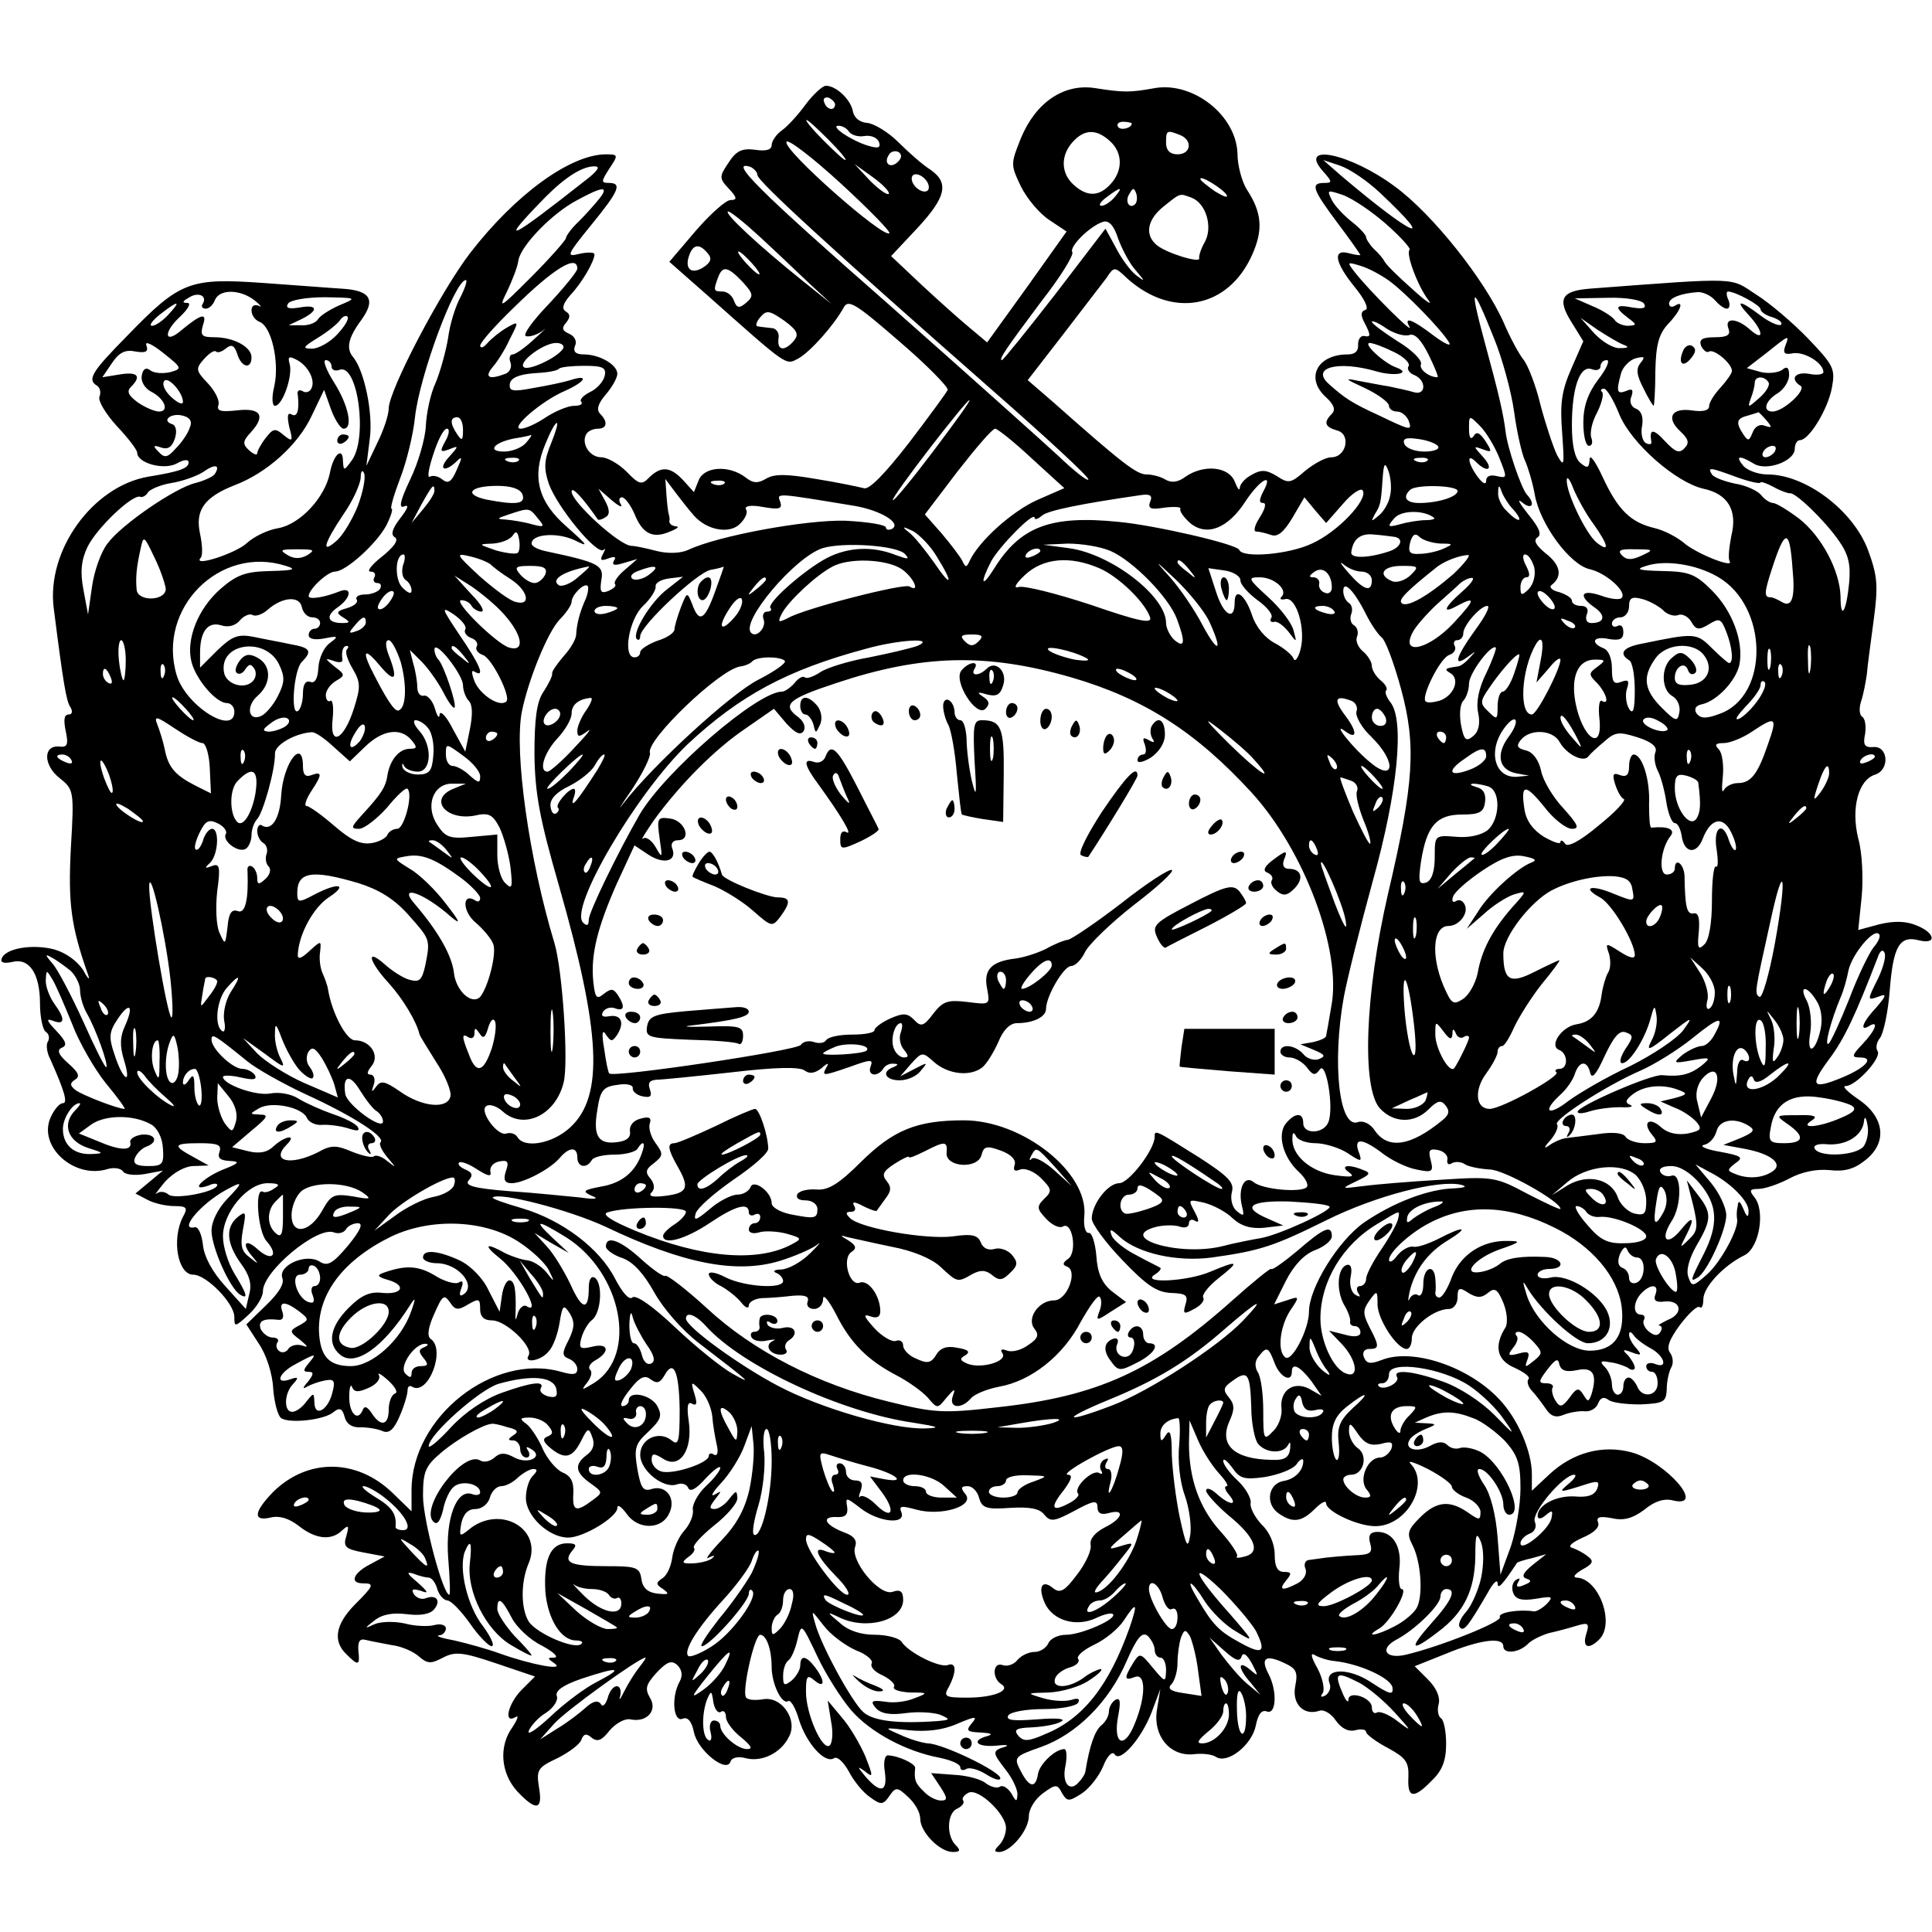 <?xml version="1.0" standalone="no"?>
<!DOCTYPE svg PUBLIC "-//W3C//DTD SVG 20010904//EN"
 "http://www.w3.org/TR/2001/REC-SVG-20010904/DTD/svg10.dtd">
<svg version="1.0" xmlns="http://www.w3.org/2000/svg"
 width="338pt" height="338pt" viewBox="0 0 338 338"
 preserveAspectRatio="xMidYMid meet">
<g transform="translate(0,338) scale(0.1,-0.1)"
fill="#000000" stroke="none">
<path d="M1410 3198 c-13 -18 -32 -39 -42 -46 -10 -7 -18 -19 -18 -26 0 -8
-10 -11 -29 -8 -23 3 -33 -2 -46 -22 -17 -25 -17 -28 0 -46 15 -16 15 -20 3
-20 -8 0 -35 -24 -61 -54 l-46 -54 67 -59 c143 -127 136 -122 159 -110 21 12
62 58 79 89 8 15 21 7 97 -59 48 -41 86 -80 85 -85 -2 -5 -33 -47 -68 -93 -42
-54 -70 -83 -79 -79 -8 2 -45 10 -83 16 -52 9 -73 9 -87 1 -15 -9 -23 -9 -37
2 -29 22 -73 19 -82 -6 l-8 -20 -18 20 c-23 25 -39 26 -60 6 -13 -14 -18 -13
-40 10 -14 14 -34 25 -44 25 -21 0 -36 25 -26 41 3 5 12 9 20 9 16 0 18 12 4
26 -7 7 -4 18 10 34 11 13 20 29 20 36 0 16 -31 34 -59 34 -14 0 -19 5 -15 15
4 8 -1 17 -10 21 -12 5 -14 10 -6 19 8 10 8 15 0 20 -8 5 -5 14 8 29 20 21 42
59 42 71 0 4 -12 4 -26 1 -24 -6 -23 -3 20 50 49 60 55 74 31 74 -14 0 -13 3
1 25 16 24 16 25 -7 25 -62 -1 -157 -70 -236 -172 -51 -66 -143 -241 -143
-273 0 -11 -9 -38 -20 -60 l-19 -40 6 48 c6 45 -10 119 -29 142 -13 15 -9 34
14 65 26 36 16 52 -34 55 -18 1 -80 6 -138 10 -128 9 -145 3 -237 -92 -63 -64
-71 -77 -53 -88 5 -3 7 -12 4 -19 -3 -7 11 -30 30 -51 20 -21 36 -42 36 -47 0
-18 46 -31 69 -19 12 7 21 8 21 2 0 -10 -15 -16 -71 -25 -97 -17 -178 -129
-165 -230 17 -134 22 -162 29 -173 5 -8 3 -13 -3 -13 -8 0 -9 -10 -5 -29 5
-24 3 -29 -12 -27 -28 2 -27 -33 1 -55 25 -20 26 -22 20 -122 -5 -97 0 -137
30 -222 4 -11 0 -8 -8 7 -10 16 -30 31 -51 37 -38 10 -86 2 -92 -16 -3 -7 4
-9 18 -6 30 8 49 -20 49 -73 0 -24 5 -46 10 -49 6 -4 7 -11 4 -17 -4 -5 -2
-20 4 -31 25 -56 31 -77 22 -77 -6 0 -15 -11 -21 -24 -24 -51 41 -110 100 -91
11 3 22 1 26 -4 3 -6 20 -8 38 -5 l32 6 -24 -20 -24 -20 21 -11 c11 -6 32 -11
47 -11 22 0 24 -3 15 -19 -20 -39 -9 -101 18 -101 23 0 72 -50 72 -74 0 -18 1
-18 25 4 14 13 25 31 25 41 0 35 95 114 124 103 8 -3 17 -1 21 5 3 6 13 11 21
11 10 0 5 -12 -17 -39 -27 -32 -36 -37 -50 -28 -24 15 -73 -7 -65 -29 4 -10
-7 -27 -29 -48 l-34 -33 22 -34 c13 -19 24 -53 25 -79 2 -24 8 -47 14 -51 15
-10 77 -3 92 11 10 8 15 6 19 -9 3 -12 13 -19 28 -18 13 0 31 -3 39 -7 11 -4
19 3 29 26 8 18 14 39 14 45 0 7 3 10 8 7 28 -17 60 66 32 84 -6 5 -4 20 7 44
14 32 17 34 27 20 9 -14 14 -15 32 -4 19 11 21 10 21 -8 0 -14 7 -20 21 -20
24 0 72 -46 64 -61 -10 -15 22 -10 35 7 8 8 16 31 19 50 5 31 7 33 18 16 9
-15 8 -25 -2 -46 -12 -23 -12 -28 0 -33 8 -3 15 -11 15 -18 0 -10 -7 -11 -28
-5 -119 34 -262 -79 -262 -207 l0 -37 -33 32 c-63 61 -149 61 -209 2 -34 -35
-36 -52 -5 -45 15 4 32 -1 49 -14 30 -24 58 -27 77 -8 11 10 12 8 7 -10 -6
-19 -2 -23 30 -29 l37 -7 -26 -14 c-29 -15 -36 -33 -12 -33 21 0 19 -4 -15
-38 -33 -34 -38 -63 -14 -86 21 -21 24 -20 21 6 -1 16 2 22 13 19 8 -2 29 -6
45 -9 17 -2 38 -11 48 -20 15 -13 21 -13 42 -2 21 11 34 10 93 -10 l68 -23
-23 -23 c-24 -24 -33 -61 -11 -48 6 4 4 -3 -5 -17 -25 -34 -21 -81 8 -113 33
-35 45 -33 38 7 -5 31 -2 35 32 51 20 10 39 24 42 32 4 11 9 12 18 4 10 -8 18
-5 31 12 11 13 27 22 37 20 29 -6 48 16 34 38 -9 16 -7 23 12 44 18 19 26 22
36 13 8 -8 10 -18 4 -29 -15 -27 -11 -71 5 -65 9 4 16 -4 20 -23 6 -32 57 -73
64 -52 2 7 13 10 27 6 28 -7 61 9 75 37 17 30 -13 73 -46 66 -14 -2 -27 -1
-29 4 -7 11 15 109 25 109 11 0 20 -26 20 -56 0 -30 18 -67 29 -60 4 3 13 -12
19 -33 13 -41 45 -77 61 -67 6 4 17 -7 26 -23 8 -16 25 -37 37 -45 19 -14 23
-14 34 2 11 16 14 16 33 -2 12 -11 21 -27 21 -38 0 -23 34 -58 57 -58 13 0 14
3 5 12 -17 17 -15 57 3 64 8 4 13 10 10 14 -3 4 2 10 10 14 18 7 65 -38 65
-62 0 -10 -5 -23 -12 -30 -9 -9 -9 -12 0 -12 20 0 52 38 52 63 0 12 11 30 25
40 22 16 25 16 33 0 9 -15 12 -15 34 -1 14 9 31 31 38 48 7 18 16 27 20 21 9
-16 47 27 65 74 l15 40 -6 -37 c-7 -45 23 -81 64 -77 15 2 33 0 40 -5 20 -12
62 21 69 55 4 20 10 28 19 25 17 -7 19 36 3 66 -14 27 -5 34 27 19 22 -10 25
-16 20 -41 -6 -31 15 -52 42 -43 8 3 21 -5 29 -17 10 -14 22 -20 34 -17 11 3
19 1 19 -3 0 -4 17 -17 38 -28 31 -17 37 -24 36 -51 -2 -37 9 -39 41 -6 18 17
25 35 25 64 0 22 -4 42 -9 45 -5 3 -7 15 -4 25 3 12 -4 28 -19 43 l-23 23 55
22 c58 24 100 30 100 13 0 -14 26 -12 42 3 7 8 25 16 38 20 14 3 36 9 49 13
20 6 22 4 16 -15 -7 -23 4 -28 23 -9 28 28 -1 107 -40 108 -7 1 -3 6 10 14 19
10 21 15 10 23 -7 6 -19 12 -27 15 -9 2 -2 9 18 18 19 8 30 18 27 26 -4 10 2
12 24 8 21 -5 37 0 57 15 18 15 35 20 50 16 59 -14 -12 67 -72 84 -51 14 -103
0 -144 -38 l-31 -29 0 29 c0 40 -25 98 -58 132 -53 56 -150 89 -204 68 -21 -8
-27 -7 -32 5 -3 8 1 14 9 14 18 0 19 4 1 38 -12 24 -12 30 0 47 13 18 14 18
14 -7 0 -26 34 -78 51 -78 5 0 9 8 9 19 0 20 39 51 65 51 8 0 15 9 15 20 0 17
3 19 19 8 15 -9 23 -9 34 0 12 10 17 7 27 -17 7 -17 8 -36 4 -43 -21 -33 -15
-58 16 -71 17 -8 28 -16 24 -20 -3 -3 -1 -12 5 -19 7 -7 18 -22 25 -32 9 -14
18 -17 32 -11 10 4 27 7 37 6 9 -1 20 5 23 14 4 10 10 12 18 6 6 -5 31 -8 56
-8 41 2 45 4 46 27 0 14 4 31 8 38 4 7 3 18 -2 25 -7 9 -2 23 17 49 16 21 31
35 35 31 3 -3 6 3 6 14 0 21 35 59 72 77 26 13 37 78 17 102 -9 11 -8 14 7 14
11 0 35 8 54 18 22 12 48 17 70 15 26 -3 43 1 63 17 40 31 34 76 -12 107 -19
13 -29 23 -22 23 18 0 63 49 56 61 -4 5 -2 16 4 23 6 8 14 44 17 82 6 78 17
98 51 89 32 -8 29 13 -4 26 -19 8 -40 8 -65 2 l-37 -10 6 58 c3 32 1 78 -6
102 -13 53 0 103 30 112 26 9 22 51 -4 48 -15 -1 -18 4 -14 23 2 14 0 27 -5
30 -5 3 -6 15 -2 27 4 12 8 33 10 47 1 14 7 57 12 95 8 60 7 77 -10 123 -26
69 -109 132 -176 132 -16 0 -35 7 -42 15 -15 18 -7 19 18 4 22 -14 72 4 72 26
0 8 4 15 9 15 16 0 49 54 56 92 6 33 3 39 -42 86 -26 27 -67 62 -91 77 -46 30
-26 30 -291 10 -49 -4 -57 -18 -32 -58 l21 -34 -21 -48 c-17 -39 -20 -61 -16
-112 4 -58 4 -62 -9 -39 -7 15 -20 54 -29 88 -8 34 -22 69 -29 78 -7 8 -23 37
-35 65 -33 75 -125 191 -191 239 -78 58 -171 77 -125 26 16 -18 16 -20 2 -20
-25 0 -21 -11 23 -70 22 -29 40 -55 40 -56 0 -1 -9 0 -20 3 -29 8 -25 -16 10
-59 18 -22 25 -38 19 -40 -9 -3 -9 -10 0 -26 9 -18 9 -22 -1 -20 -7 2 -12 -5
-12 -14 1 -12 -5 -18 -18 -18 -54 0 -75 -42 -38 -75 14 -13 17 -22 10 -29 -15
-15 -12 -23 9 -29 25 -6 17 -47 -10 -47 -10 0 -30 -11 -46 -24 -25 -22 -29
-22 -49 -9 -18 11 -27 12 -43 3 -12 -6 -21 -16 -22 -23 0 -7 -4 -2 -9 11 -11
26 -54 30 -86 8 -13 -10 -25 -11 -35 -5 -8 5 -23 9 -33 9 -17 0 -40 17 -164
127 l-44 38 62 80 c34 44 68 89 76 99 13 20 14 20 36 -1 79 -71 177 -53 219
42 19 43 17 73 -10 114 -8 13 -16 41 -16 62 -2 67 -77 126 -144 115 -44 -8
-55 -8 -106 0 -54 8 -103 -25 -129 -88 -18 -45 -18 -46 0 -84 11 -22 33 -48
50 -59 l30 -20 -69 -97 -70 -97 -31 26 c-17 14 -55 48 -84 75 l-53 50 46 49
c50 54 56 79 23 102 -13 8 -38 30 -56 48 -18 18 -43 33 -55 34 -13 1 -23 9
-25 21 -4 20 -29 44 -47 44 -6 0 -22 -15 -35 -32z m51 -1 c-1 -12 -15 -9 -19
4 -3 6 1 10 8 8 6 -3 11 -8 11 -12z m-11 -62 c19 -19 32 -35 29 -35 -3 0 -20
16 -39 35 -19 19 -32 35 -29 35 3 0 20 -16 39 -35z m530 29 c0 -8 -19 -13 -24
-6 -3 5 1 9 9 9 8 0 15 -2 15 -3z m-495 -14 c4 -6 16 -10 27 -8 12 2 23 -3 26
-11 3 -10 -2 -11 -19 -6 -30 9 -68 35 -52 35 7 0 15 -5 18 -10z m457 -17 c22
-20 23 -51 1 -75 -20 -22 -41 -23 -65 -1 -22 20 -23 51 -1 75 20 22 41 23 65
1z m122 11 c23 -9 20 -34 -4 -34 -13 0 -20 7 -20 20 0 22 1 23 24 14z m-508
-172 c-10 -10 -188 147 -180 160 3 5 46 -28 95 -73 49 -45 87 -84 85 -87z m15
125 c-13 -13 -26 -3 -16 12 3 6 11 8 17 5 6 -4 6 -10 -1 -17z m844 -55 c102
-96 56 -75 -68 30 l-32 28 30 -10 c17 -6 48 -27 70 -48z m-1385 27 c-142 -112
-161 -121 -75 -33 35 35 64 53 85 53 10 0 7 -6 -10 -20z m295 5 c0 -11 135
-134 408 -374 97 -85 174 -156 171 -159 -2 -3 -26 16 -52 41 -26 24 -161 145
-299 267 -227 199 -280 252 -240 239 6 -3 12 -9 12 -14z m230 -33 c-3 -3 -18
8 -33 23 l-27 29 32 -23 c18 -13 30 -26 28 -29z m69 7 c-3 -5 -12 -4 -20 3 -7
6 -11 15 -8 21 3 5 12 4 20 -3 7 -6 11 -15 8 -21z m522 -9 c3 -6 -5 -3 -20 6
-14 10 -26 19 -26 22 0 7 39 -17 46 -28z m-1097 -6 c-8 -10 -24 -28 -36 -40
-13 -12 -23 -26 -23 -30 -1 -4 -28 -35 -61 -68 -54 -54 -58 -57 -42 -25 9 19
19 44 20 55 5 26 59 82 103 105 44 24 56 25 39 3z m901 2 c-7 -8 -17 -15 -23
-15 -6 0 -2 7 9 15 25 19 30 19 14 0z m36 -12 c-10 -10 -19 5 -10 18 6 11 8
11 12 0 2 -7 1 -15 -2 -18z m439 -35 c25 -22 44 -43 41 -45 -7 -7 15 -65 33
-88 8 -11 -5 -2 -29 20 -25 22 -46 43 -48 48 -2 4 -10 14 -18 21 -8 8 -14 18
-14 21 0 4 -11 16 -25 27 -14 11 -30 28 -35 38 -9 18 -8 18 19 9 17 -6 51 -29
76 -51z m-340 46 c25 -10 37 -51 23 -77 -7 -12 -11 -25 -10 -29 2 -9 -57 9
-74 23 -22 18 -17 45 12 68 30 24 27 23 49 15z m-756 -68 c25 -23 64 -60 86
-81 l40 -37 -50 40 c-75 60 -141 121 -131 122 4 0 29 -20 55 -44z m658 -59
c17 -20 17 -21 0 -8 -10 8 -26 30 -35 48 l-18 33 -88 -115 c-49 -63 -91 -115
-93 -115 -7 0 7 20 69 103 33 42 57 81 54 86 -6 9 31 46 54 53 10 3 19 -7 26
-29 7 -19 20 -44 31 -56z m-749 30 c8 -9 6 -16 -8 -25 -21 -13 -33 -2 -24 22
7 19 18 20 32 3z m77 -17 c10 -11 16 -20 13 -20 -3 0 -13 9 -23 20 -10 11 -16
20 -13 20 3 0 13 -9 23 -20z m-305 -10 c0 -5 -23 -33 -50 -62 -28 -29 -46 -54
-40 -56 6 -2 19 2 29 9 9 8 4 2 -13 -13 -17 -16 -34 -28 -39 -28 -5 0 -7 -6
-4 -14 3 -8 -1 -17 -9 -20 -29 -11 -37 -6 -22 12 8 9 22 31 30 49 16 31 16 32
-5 20 -12 -7 -27 -19 -34 -27 -7 -8 -12 -10 -13 -5 0 6 26 35 58 66 70 69 112
95 112 69z m1420 -21 c29 -21 93 -87 105 -108 5 -8 -7 -3 -27 12 -38 29 -53
34 -42 15 7 -14 -72 65 -96 96 -14 18 -13 18 10 11 14 -4 36 -16 50 -26z
m-1131 -2 c19 -21 20 -25 6 -37 -12 -10 -16 -9 -21 4 -3 9 -12 16 -20 16 -16
0 -16 2 -8 24 8 22 17 20 43 -7z m-493 -26 c-9 -16 -19 -48 -22 -72 -4 -24
-14 -60 -22 -79 -9 -19 -16 -53 -17 -75 -1 -22 -13 -64 -27 -93 -18 -38 -21
-52 -11 -48 9 4 7 -3 -7 -21 -14 -18 -17 -29 -9 -33 7 -5 -2 -17 -23 -34 -18
-14 -27 -26 -20 -26 7 0 10 -4 7 -10 -3 -5 -1 -10 5 -10 6 0 8 -4 5 -10 -3 -5
-15 -10 -26 -10 -11 0 -18 -4 -15 -9 3 -5 -4 -11 -17 -15 -18 -5 -20 -8 -7
-16 13 -8 13 -10 -1 -10 -26 0 -30 12 -9 27 25 17 27 38 3 28 -28 -11 -53 -14
-53 -8 0 12 33 43 46 43 19 0 73 49 90 81 8 16 12 29 9 29 -3 0 4 24 15 53 11
28 23 77 26 107 8 73 70 240 89 240 3 0 -1 -13 -9 -29z m-451 -12 c-4 -5 -1
-9 5 -9 6 0 13 7 16 15 8 20 45 19 70 -1 10 -8 13 -13 7 -9 -8 3 -13 0 -13 -8
0 -8 6 -17 14 -20 21 -8 35 -70 26 -112 -5 -20 -4 -35 1 -35 13 0 31 51 26 72
-4 14 -2 16 13 8 20 -11 33 -37 24 -51 -3 -5 -10 -7 -15 -3 -6 3 -10 0 -8 -7
3 -27 -1 -40 -11 -34 -7 4 -8 -3 -4 -22 7 -25 6 -27 -10 -14 -14 12 -18 12
-31 -5 -8 -10 -15 -23 -15 -27 0 -4 -6 -2 -14 5 -12 11 -12 16 4 33 25 28 16
42 -26 37 -28 -3 -35 -1 -32 9 3 8 -6 25 -18 38 -22 23 -22 26 -7 43 9 10 18
16 21 13 3 -3 11 0 18 6 9 7 14 5 19 -10 7 -24 25 -28 25 -6 0 18 -31 35 -65
35 -22 0 -25 3 -20 21 8 23 -3 20 -38 -9 -29 -25 -32 -4 -3 23 15 14 21 25 14
25 -10 0 -9 3 2 9 16 11 33 4 25 -10z m2258 -59 c15 -36 31 -95 36 -131 5 -37
14 -75 19 -85 5 -11 13 -37 17 -59 9 -52 62 -124 97 -131 29 -7 65 -40 55 -50
-3 -4 -20 -2 -36 4 -35 12 -41 0 -11 -21 20 -14 17 -27 -6 -27 -8 0 -11 6 -8
15 4 9 0 15 -10 15 -9 0 -16 4 -16 9 0 5 -10 11 -22 15 -13 3 -19 9 -13 13 19
15 15 35 -11 55 -17 14 -22 23 -14 28 8 5 2 18 -17 41 -15 19 -20 28 -10 20
17 -14 24 -3 8 14 -10 12 -34 82 -37 110 -4 31 -11 63 -37 158 -27 100 -22
102 16 7z m387 65 c7 -8 16 -15 21 -15 5 0 6 7 3 15 -4 8 -4 15 -1 15 13 0 57
-24 57 -31 0 -4 9 -11 21 -14 11 -4 18 -9 15 -13 -4 -3 -20 4 -36 16 -37 28
-46 28 -20 0 25 -27 27 -47 2 -25 -23 21 -46 22 -38 2 4 -11 -2 -15 -24 -15
-22 0 -28 -4 -24 -15 4 -8 10 -13 14 -10 9 5 40 -21 40 -34 0 -4 -9 -17 -20
-29 -11 -12 -20 -26 -20 -33 0 -7 -11 -10 -30 -7 -36 5 -46 -13 -20 -37 14
-13 16 -20 7 -29 -9 -10 -16 -7 -34 12 -21 23 -28 22 -24 -1 1 -5 -4 -5 -10
-2 -6 4 -9 18 -6 31 2 14 -1 25 -11 29 -8 3 -12 12 -8 21 4 12 2 15 -9 10 -16
-6 -18 -2 -9 31 3 11 15 23 25 26 16 4 18 3 9 -8 -8 -10 -7 -21 5 -44 8 -17
17 -31 18 -31 1 0 3 27 3 61 1 46 6 65 23 83 22 23 28 42 11 31 -5 -3 -10 -2
-10 4 0 10 21 18 51 20 9 0 22 -6 29 -14z m-2406 -9 c-18 -8 -35 -19 -38 -25
-4 -6 -17 -11 -29 -10 l-22 0 23 11 c30 15 28 26 -4 20 -19 -3 -25 -1 -20 7 4
6 32 11 64 11 57 -1 57 -1 26 -14z m2282 3 c5 -8 -1 -10 -20 -7 -30 6 -33 1
-8 -18 16 -12 16 -13 0 -14 -9 0 -20 5 -23 10 -4 6 -21 17 -38 24 l-32 14 57
1 c33 1 60 -4 64 -10z m-2581 -19 c-10 -11 -23 -20 -29 -20 -6 0 0 9 14 20 32
25 38 25 15 0z m1094 -46 c-16 -19 -30 -18 -27 4 2 9 -4 18 -12 18 -8 1 -19 2
-24 3 -5 0 -3 8 4 16 11 13 16 12 42 -6 23 -17 26 -24 17 -35z m-799 11 c-13
-14 -33 -25 -44 -25 -18 0 -16 3 10 19 18 11 35 25 39 31 4 6 10 9 13 6 3 -4
-5 -17 -18 -31z m1876 -1 c9 3 20 -8 33 -34 11 -22 18 -40 16 -40 -15 0 -33
14 -29 23 2 7 -16 25 -41 40 -25 16 -45 31 -45 34 0 3 12 -2 26 -12 14 -9 32
-14 40 -11z m374 -17 c11 -4 9 -6 -6 -6 -11 -1 -31 11 -45 26 l-24 27 30 -21
c17 -11 37 -23 45 -26z m-2542 -48 c-13 -3 -28 -2 -35 3 -7 6 -13 3 -15 -9 -2
-10 5 -22 16 -28 24 -12 33 -35 14 -35 -7 0 -24 7 -37 16 -16 12 -20 19 -12
27 19 19 12 27 -19 22 l-31 -5 17 25 c12 18 23 24 41 20 19 -3 23 0 19 11 -3
8 10 2 29 -13 34 -27 34 -28 13 -34z m2825 45 c-4 -12 -1 -15 14 -12 20 3 53
-17 53 -33 0 -4 -11 -6 -25 -3 -25 4 -34 -9 -15 -21 11 -7 -30 -45 -49 -45
-18 0 -13 19 9 32 11 7 20 21 20 32 0 13 -4 16 -12 9 -7 -5 -24 -7 -37 -4
l-25 7 35 27 c40 32 40 32 32 11z m-2138 -4 c-10 -16 -62 -40 -69 -32 -9 9 35
42 57 42 10 0 15 -5 12 -10z m1454 -6 c17 -8 29 -20 25 -25 -3 -5 2 -12 10
-15 22 -9 21 -37 -1 -30 -10 3 -29 7 -43 10 -14 2 -38 7 -55 10 -24 5 -22 3
13 -13 23 -11 42 -25 42 -31 0 -5 6 -10 14 -10 8 0 16 -7 20 -15 7 -19 5 -19
-51 8 -48 22 -60 30 -88 55 -33 29 16 42 84 22 32 -9 61 -3 34 7 -21 7 -59 42
-47 43 6 0 25 -7 43 -16z m-1859 -25 c0 -6 6 -9 14 -6 32 12 50 -121 21 -159
-13 -18 -14 -18 -15 -1 0 27 -17 12 -23 -21 -9 -43 -52 -89 -90 -96 -19 -3
-43 -15 -55 -26 -19 -18 -96 -43 -81 -26 4 4 3 23 -1 42 -9 41 7 64 60 85 56
21 111 70 135 121 l22 46 12 -34 c7 -19 17 -34 22 -34 17 0 9 40 -16 80 -14
22 -21 40 -15 40 5 0 10 -5 10 -11z m2216 -23 c-18 -24 -26 -47 -26 -75 0 -23
4 -41 10 -41 5 0 7 6 4 14 -3 8 1 28 10 44 8 16 12 32 9 36 -4 3 -2 6 3 6 5 0
17 -20 27 -45 21 -51 99 -119 147 -130 43 -9 60 -38 49 -82 -4 -21 -6 -40 -3
-45 8 -13 -60 14 -81 33 -11 9 -33 21 -50 25 -42 10 -64 31 -91 89 -13 28 -23
42 -23 31 -1 -15 -4 -16 -16 -6 -10 8 -15 31 -15 66 0 66 14 106 35 98 8 -3
15 -1 15 5 0 6 5 11 11 11 6 0 0 -15 -15 -34z m-1738 7 c-2 -10 -13 -23 -26
-29 -12 -6 -19 -14 -15 -17 3 -4 -2 -7 -13 -7 -10 0 -32 -9 -49 -20 -16 -11
-36 -20 -44 -20 -20 0 37 49 77 66 36 16 44 30 10 19 -13 -4 -42 -10 -66 -14
-36 -7 -42 -5 -40 8 2 10 16 16 42 18 21 1 41 4 44 8 3 3 23 5 44 5 32 0 39
-3 36 -17z m-738 -46 c0 -6 -9 -2 -20 8 -11 10 -17 22 -13 28 6 10 33 -19 33
-36z m2774 34 c3 -4 -4 -17 -16 -27 -20 -18 -21 -18 -15 -1 4 10 7 23 7 28 0
11 17 12 24 0z m-1461 -120 c-37 -49 -69 -88 -71 -86 -4 4 128 175 134 175 3
0 -26 -40 -63 -89z m-1301 41 c-3 -10 -14 -26 -24 -36 -15 -17 -20 -18 -31 -6
-10 10 -9 12 5 7 12 -4 19 1 24 16 4 12 2 23 -5 25 -19 6 -2 20 18 15 13 -3
18 -10 13 -21z m2758 13 c11 -13 10 -14 -2 -10 -9 4 -18 -1 -22 -12 -6 -15 -8
-15 -16 -3 -14 21 -12 28 8 33 9 3 18 5 18 6 1 0 7 -6 14 -14z m-2280 -17 c0
-19 -2 -20 -10 -8 -13 19 -13 30 0 30 6 0 10 -10 10 -22z m1813 -49 c14 -35
14 -36 -4 -32 -12 3 -19 0 -19 -8 0 -8 -6 -5 -15 7 -17 23 -20 43 -3 26 21
-21 32 -13 13 8 -18 20 -18 20 -1 14 16 -6 17 -5 5 14 -10 15 -16 18 -21 9 -5
-7 -8 -3 -8 13 0 24 0 24 19 5 11 -11 26 -36 34 -56z m-1659 25 c-12 -29 -13
-43 -4 -70 14 -40 84 -126 96 -116 4 4 3 1 -1 -7 -6 -11 -4 -13 9 -8 11 4 15
3 10 -4 -4 -8 1 -9 17 -4 l24 7 -22 -19 c-13 -11 -20 -22 -17 -25 3 -3 -3 -8
-12 -12 -13 -5 -15 -1 -12 19 5 26 -5 31 -94 50 -16 3 -28 9 -28 14 0 17 45
20 75 6 26 -13 24 -10 -13 23 -51 44 -62 88 -38 145 8 20 17 37 20 37 3 0 -2
-16 -10 -36z m-185 4 c-10 -18 -9 -20 7 -14 17 7 17 6 -1 -14 -19 -21 -8 -28
14 -7 10 10 10 7 0 -15 -9 -21 -15 -25 -25 -17 -7 6 -17 8 -22 5 -5 -3 -2 15
6 39 8 25 18 45 24 45 5 0 4 -10 -3 -22z m1026 -30 l57 -52 -48 -21 c-44 -20
-102 -72 -118 -107 -5 -11 -7 -11 -12 0 -4 8 -20 29 -36 48 l-30 34 57 75 c32
41 61 75 66 75 4 0 33 -23 64 -52z m-885 27 c-7 -8 -24 -15 -38 -15 -31 0 -18
16 18 23 14 2 27 5 29 6 2 0 -2 -6 -9 -14z m1596 -6 c3 -5 -8 -9 -24 -9 -17 0
-32 6 -35 13 -4 10 3 12 24 9 16 -2 32 -8 35 -13z m589 -9 c-3 -5 -11 -10 -16
-10 -6 0 -7 5 -4 10 3 6 11 10 16 10 6 0 7 -4 4 -10z m-2198 -16 c-3 -3 -12
-4 -19 -1 -8 3 -5 6 6 6 11 1 17 -2 13 -5z m1590 0 c-3 -3 -12 -4 -19 -1 -8 3
-5 6 6 6 11 1 17 -2 13 -5z m-2121 -23 c-3 -5 -19 -12 -34 -16 -35 -8 -130
-73 -154 -106 -11 -14 -23 -47 -27 -75 l-7 -49 -8 43 c-6 31 -4 52 7 75 16 33
78 92 92 88 4 -2 11 2 14 8 4 5 22 13 41 16 19 3 44 12 55 19 21 15 31 13 21
-3z m2056 -38 c-2 -12 -11 -28 -20 -35 -13 -11 -14 -11 -7 2 10 16 11 19 14
65 2 25 4 27 10 11 4 -11 6 -30 3 -43z m-1806 -18 c-9 -23 -26 -51 -36 -60
-29 -26 -24 -7 10 44 17 24 30 53 31 65 0 12 3 15 6 8 3 -8 -2 -33 -11 -57z
m2413 50 c22 -8 41 -12 41 -9 0 2 10 -1 23 -8 12 -7 25 -11 28 -11 9 3 61 -47
86 -83 17 -24 21 -42 18 -74 -5 -51 -15 -66 -15 -24 -1 45 -33 106 -73 137
-20 15 -40 27 -45 27 -5 0 -15 6 -21 14 -7 8 -27 17 -46 20 -19 4 -37 11 -40
16 -8 13 -5 13 44 -5z m-251 -82 c26 -37 29 -51 5 -32 -19 16 -53 87 -52 109
0 8 6 1 12 -16 7 -16 22 -44 35 -61z m-1574 15 c23 -26 63 -33 81 -14 9 9 14
20 10 25 -3 6 9 8 30 4 29 -5 34 -3 30 9 -6 16 -10 16 130 -7 46 -8 82 -30 66
-40 -6 -3 -11 -2 -11 2 0 5 -32 10 -71 12 -68 2 -222 -26 -275 -51 -13 -6 -35
-7 -55 -2 -19 5 -38 9 -44 9 -21 0 -105 77 -105 95 0 10 19 -10 46 -49 2 -1 7
0 13 4 8 4 8 13 0 28 l-12 22 23 -20 c13 -11 20 -14 16 -7 -4 6 -3 12 2 12 5
0 15 -13 22 -29 14 -35 32 -44 62 -31 13 5 17 9 11 9 -7 1 -12 4 -12 9 1 4 0
9 -1 12 -1 3 -3 18 -4 33 l-2 29 18 -24 c9 -12 24 -31 32 -40z m53 56 c-3 -3
-12 -4 -19 -1 -8 3 -5 6 6 6 11 1 17 -2 13 -5z m943 -14 c-7 -14 -8 -20 0 -20
6 0 3 -11 -6 -25 -9 -14 -12 -25 -6 -25 6 0 17 -3 26 -6 11 -4 22 5 37 30 l21
36 19 -23 19 -22 29 33 c16 19 32 29 35 24 10 -16 -44 -73 -89 -93 -40 -19
-121 -26 -127 -11 -4 10 -147 43 -211 49 -119 12 -172 -8 -218 -82 -22 -35
-25 -26 -5 13 14 26 76 89 76 76 0 -4 6 -2 13 4 10 9 70 21 174 36 15 2 20 -1
15 -12 -4 -12 1 -14 26 -10 17 2 29 1 27 -2 -2 -4 6 -15 17 -25 29 -24 66 -10
97 38 25 38 50 52 31 17z m-1450 1 c0 -5 -9 -19 -20 -32 l-20 -24 17 32 c19
34 23 39 23 24z m154 -6 c6 -17 -11 -19 -63 -9 -41 9 -29 24 19 24 24 0 40 -5
44 -15z m1636 6 c0 -10 -34 -21 -67 -21 -23 0 -30 10 -16 23 10 10 83 8 83 -2z
m98 -33 c19 -22 9 -24 -12 -2 -9 8 -16 23 -15 32 0 14 2 14 6 2 3 -8 12 -23
21 -32z m-1707 -15 c13 -15 11 -16 -11 -10 -14 4 -34 7 -45 8 -17 1 -16 2 5 9
36 12 36 12 51 -7z m1568 1 c2 -2 -4 -4 -15 -4 -10 0 -30 -3 -44 -7 -22 -6
-24 -5 -11 10 12 15 53 15 70 1z m-870 -68 c30 -48 26 -56 -5 -10 -15 21 -34
45 -43 52 -14 11 -13 12 6 3 11 -6 31 -26 42 -45z m-733 7 c-3 -3 -20 -1 -38
4 -32 11 -32 11 -6 12 15 1 30 7 35 14 5 9 9 7 11 -6 2 -10 1 -21 -2 -24z
m1532 28 c19 -2 14 -19 -9 -26 -37 -12 -67 -12 -65 -1 3 23 16 33 38 31 13 -1
29 -3 36 -4z m82 -12 c23 0 23 -1 5 -9 -11 -5 -30 -9 -42 -9 -17 -1 -20 3 -16
20 4 14 9 17 16 10 6 -6 22 -11 37 -12z m-2230 -79 c0 -22 -50 -23 -51 -1 -2
21 0 40 7 71 5 24 6 23 24 -15 11 -22 19 -47 20 -55z m2846 35 c5 -51 -1 -69
-19 -58 -7 4 -15 8 -19 8 -12 0 -12 7 2 50 23 71 31 71 36 0z m-1553 26 c9
-10 6 -10 -16 -2 -40 16 -83 14 -120 -5 -40 -21 -107 -80 -99 -88 3 -3 0 -6
-6 -6 -6 0 -9 -6 -6 -14 5 -14 -13 -33 -22 -23 -19 19 76 132 125 148 36 11
129 5 144 -10z m360 5 c39 -17 102 -81 116 -119 15 -40 14 -52 -4 -37 -8 7
-15 21 -15 30 0 47 -96 121 -170 131 l-45 6 43 2 c23 0 57 -5 75 -13z m-1405
-7 c-12 -7 -24 -7 -35 0 -15 9 -12 10 17 10 29 0 32 -1 18 -10z m1282 7 c0 -2
-7 -7 -16 -10 -8 -3 -12 -2 -9 4 6 10 25 14 25 6z m1052 -8 c-17 -8 -26 -8
-34 0 -9 9 -4 12 23 11 32 0 33 -1 11 -11z m-2167 -17 c-3 -11 -1 -22 5 -26 5
-3 10 -11 10 -18 0 -7 -6 -5 -16 5 -14 14 -13 58 2 58 3 0 3 -9 -1 -19z m155
0 c3 -3 17 -14 33 -24 31 -20 37 -48 9 -40 -10 2 -38 23 -63 45 -43 40 -43 41
-14 34 16 -4 32 -11 35 -15z m1683 -15 c-45 -39 -82 -60 -91 -51 -6 6 9 21 63
64 14 10 37 19 53 20 6 1 -5 -14 -25 -33z m141 12 c3 -14 -1 -29 -9 -38 -13
-13 -15 -12 -15 3 0 9 5 17 10 17 7 0 7 6 0 20 -6 11 -7 20 -2 20 6 0 12 -10
16 -22z m-2184 2 c20 -6 14 -8 -27 -9 -43 -1 -58 -6 -87 -31 -40 -35 -61 -89
-51 -128 8 -31 43 -72 62 -72 7 0 13 -7 13 -15 0 -43 -85 10 -101 64 -35 117
76 228 191 191z m1078 -6 c20 -14 33 -42 13 -30 -9 6 -182 -38 -212 -55 -18
-9 -19 -8 -11 8 12 22 59 66 87 81 29 17 97 14 123 -4z m345 2 c33 -14 80 -59
89 -86 4 -12 -20 -7 -104 22 -61 20 -117 34 -126 31 -10 -3 -5 6 11 21 32 30
79 34 130 12z m192 -92 c25 -54 17 -60 -11 -8 -14 27 -40 65 -57 84 -29 32
-28 32 10 -4 23 -22 49 -54 58 -72z m-34 89 c13 -16 12 -17 -3 -4 -10 7 -18
15 -18 17 0 8 8 3 21 -13z m301 -3 c10 0 18 -7 18 -15 0 -22 -14 -18 -41 13
-13 15 -17 21 -9 15 8 -7 22 -13 32 -13z m623 -9 c89 -51 91 -209 3 -240 -24
-9 -33 -8 -40 1 -5 8 -1 14 10 16 26 6 59 41 65 69 8 40 -12 94 -48 130 -29
29 -40 33 -86 34 -43 1 -49 3 -29 9 33 11 87 3 125 -19z m-2051 4 c-4 -8 -12
-15 -19 -15 -7 0 -18 7 -25 15 -11 13 -8 15 18 15 24 0 30 -4 26 -15z m57 -5
c-12 -11 -28 -17 -33 -14 -16 10 9 25 52 33 3 0 -6 -8 -19 -19z m125 5 c-10
-8 -24 -11 -29 -8 -6 4 -2 10 9 14 31 12 40 9 20 -6z m115 -30 c-18 -50 -28
-56 -40 -22 -9 22 -9 22 -20 -6 -6 -16 -11 -33 -11 -38 0 -6 -13 -15 -30 -20
-16 -6 -30 -15 -30 -20 0 -5 -4 -9 -10 -9 -21 0 -10 66 15 90 13 12 23 28 22
34 -1 6 9 12 23 14 l25 3 -28 -22 c-29 -22 -62 -77 -53 -87 3 -3 6 -1 6 5 0
18 99 111 123 116 12 2 23 5 23 6 1 0 -6 -19 -15 -44z m919 20 c0 -8 14 -23
30 -35 17 -12 28 -26 24 -31 -3 -5 -1 -8 5 -7 5 2 16 -6 25 -17 15 -20 15 -20
9 2 -3 13 -23 39 -44 58 -36 33 -37 35 -15 35 25 0 50 -22 38 -34 -4 -4 -1 -6
7 -4 19 4 36 -53 26 -89 -4 -15 -10 -22 -12 -15 -3 7 -18 19 -33 27 -17 9 -33
28 -40 50 -12 35 -30 48 -30 21 0 -33 -19 -23 -32 17 l-14 43 28 -4 c15 -2 28
-10 28 -17z m160 -13 c0 -8 -6 -12 -12 -9 -7 2 -12 10 -10 16 1 6 -4 11 -10
11 -9 0 -8 3 2 10 15 10 30 -4 30 -28z m138 22 c-9 -9 -24 -14 -32 -11 -27 11
-17 27 16 27 30 0 31 -1 16 -16z m-1586 -69 c32 -36 37 -66 9 -58 -22 6 -100
83 -84 83 7 0 15 -4 18 -10 3 -5 11 -10 17 -10 7 0 -1 14 -18 31 l-29 32 30
-19 c16 -11 42 -32 57 -49z m458 61 c0 -2 -8 -10 -17 -17 -16 -13 -17 -12 -4
4 13 16 21 21 21 13z m1218 -21 c-32 -28 -36 -40 -9 -25 34 18 32 11 -6 -30
-43 -46 -93 -58 -72 -17 6 12 26 34 43 50 17 15 36 32 41 37 6 5 15 9 20 9 6
0 -2 -11 -17 -24z m-1533 -12 c-11 -24 -16 -45 -17 -63 0 -8 -10 -25 -22 -38
-11 -13 -21 -27 -20 -30 1 -4 -6 -18 -15 -32 -12 -17 -16 -47 -16 -110 1 -69
9 -112 43 -230 73 -255 79 -367 20 -422 -31 -29 -81 -38 -93 -17 -4 6 -12 8
-19 6 -15 -6 -49 40 -35 48 5 4 18 0 28 -9 37 -34 93 -7 107 50 9 34 -2 198
-16 244 -44 145 -71 334 -57 405 11 55 45 139 66 161 12 12 21 26 21 31 0 12
22 34 28 28 2 -2 1 -12 -3 -22z m1365 -28 c8 -16 20 -34 27 -40 7 -5 22 -46
34 -90 27 -99 23 -164 -23 -360 -40 -174 -46 -338 -14 -374 24 -26 60 -27 85
-2 16 16 22 17 30 7 8 -10 6 -17 -7 -27 -54 -44 -93 -50 -116 -18 -8 13 -21
19 -30 16 -33 -13 -46 102 -25 219 6 32 29 124 51 204 43 154 56 281 30 312
-6 8 -10 17 -7 20 3 3 -1 11 -10 18 -8 7 -15 18 -15 25 0 7 -7 18 -15 25 -9 7
-14 19 -11 26 3 7 1 16 -5 20 -6 3 -8 12 -5 20 3 7 1 16 -4 19 -6 4 -10 13
-10 21 0 20 19 1 40 -41z m-1710 20 c-7 -9 -15 -13 -18 -10 -3 2 1 11 8 20 7
9 15 13 18 10 3 -2 -1 -11 -8 -20z m2040 -7 c0 -6 -7 -5 -15 2 -8 7 -15 17
-15 22 0 6 7 5 15 -2 8 -7 15 -17 15 -22z m-2174 -18 c8 0 14 -4 14 -10 0 -5
-4 -10 -10 -10 -5 0 -10 -5 -10 -11 0 -7 11 -9 27 -6 25 5 26 4 10 -8 -10 -7
-19 -26 -20 -43 -1 -19 -6 -28 -14 -25 -8 3 -13 -4 -13 -20 0 -14 -4 -28 -9
-31 -13 -8 -7 72 7 86 19 19 15 25 -20 31 -18 4 -47 9 -65 13 -27 5 -37 1 -63
-24 l-30 -30 0 26 c0 38 14 55 37 48 12 -4 25 -1 33 9 7 8 17 12 22 9 5 -3 17
1 26 9 26 23 56 25 60 5 2 -10 10 -18 18 -18z m738 -1 c-24 -27 -29 -16 -8 16
10 16 20 23 22 16 2 -7 -4 -21 -14 -32z m1625 14 c7 -8 20 -12 27 -9 7 3 18
-3 23 -12 8 -14 13 -15 31 -4 18 11 21 10 30 -13 11 -28 13 -55 5 -55 -2 0
-16 12 -30 26 -27 27 -30 27 -122 8 -33 -6 -42 -17 -23 -29 6 -3 10 -27 10
-53 0 -34 -3 -43 -10 -32 -5 8 -7 24 -4 34 5 15 3 18 -10 13 -13 -5 -16 0 -16
24 0 17 -6 32 -15 35 -24 10 -17 22 10 16 19 -3 25 0 25 12 0 10 -4 14 -10 11
-5 -3 -10 -1 -10 4 0 6 7 11 15 11 8 0 15 9 15 19 0 15 5 18 23 13 12 -3 28
-12 36 -19z m-2095 -34 c-3 -5 2 -12 10 -15 9 -3 13 -10 10 -15 -3 -5 2 -12
11 -15 16 -6 49 -73 41 -81 -11 -11 -44 10 -55 33 -6 15 -7 23 -1 19 20 -12 9
13 -26 64 -32 48 -33 51 -10 36 14 -10 23 -21 20 -26z m266 37 c0 -2 -9 -6
-20 -9 -11 -3 -20 -1 -20 4 0 5 9 9 20 9 11 0 20 -2 20 -4z m1254 -5 c4 -5 -3
-7 -14 -4 -23 6 -26 13 -6 13 8 0 17 -4 20 -9z m247 -33 c-34 -47 -40 -67 -13
-47 15 11 15 11 4 -1 -7 -8 -17 -16 -22 -16 -23 -3 -24 -5 -12 -12 17 -11 5
-40 -20 -48 -11 -3 -21 -4 -24 -1 -8 8 25 75 41 81 9 3 13 10 10 16 -3 5 -1
10 4 10 6 0 11 5 11 12 0 14 30 48 42 48 6 0 -4 -19 -21 -42z m-1941 13 c0 -5
-7 -12 -16 -15 -14 -5 -15 -4 -4 9 14 17 20 19 20 6z m2115 -9 c-3 -3 -11 0
-18 7 -9 10 -8 11 6 5 10 -3 15 -9 12 -12z m-1043 -24 c-9 -9 -15 -9 -24 0 -9
9 -7 12 12 12 19 0 21 -3 12 -12z m-1492 -33 c0 -19 -2 -35 -4 -35 -2 0 -6 16
-8 35 -2 19 0 35 4 35 4 0 8 -16 8 -35z m481 -3 c11 -40 10 -81 -4 -85 -7 -2
-22 21 -49 75 -15 32 -8 33 17 3 26 -31 32 -24 15 19 -6 16 -6 26 0 26 5 0 14
-17 21 -38z m904 28 c-11 -4 -49 -13 -84 -20 -35 -6 -74 -18 -86 -26 -12 -8
-24 -12 -27 -9 -3 3 -11 -1 -18 -10 -7 -8 -17 -15 -22 -15 -43 0 -205 -140
-249 -215 -38 -66 -89 -171 -89 -184 0 -10 -3 -12 -10 -5 -25 25 94 227 183
312 91 85 174 130 312 167 57 16 124 20 90 5z m1090 -27 l-7 -37 21 24 c11 14
20 21 21 16 0 -16 -41 -96 -50 -96 -23 0 -19 78 7 123 11 18 15 4 8 -30z m472
-15 c-2 -13 -4 -5 -4 17 -1 22 1 32 4 23 2 -10 2 -28 0 -40z m-2679 10 c11
-23 10 -32 -2 -56 -8 -16 -22 -32 -30 -35 -22 -9 -26 18 -5 36 24 21 24 53 0
66 -14 8 -22 7 -31 -4 -7 -9 -10 -19 -6 -22 4 -4 11 -1 15 6 7 10 10 10 16 1
4 -6 3 -16 -3 -22 -15 -15 -46 -5 -50 15 -10 52 72 64 96 15z m119 26 c-4 -4
1 -19 10 -34 14 -24 14 -32 2 -70 -18 -56 -43 -67 -37 -17 2 20 0 33 -4 31 -4
-3 -8 2 -8 10 0 8 8 19 18 25 16 9 16 11 -3 25 -17 14 -17 15 -2 10 10 -4 17
-3 16 2 -2 15 1 24 8 24 3 0 3 -3 0 -6z m203 -63 c0 -9 5 -22 10 -27 7 -7 7
-25 2 -50 l-8 -39 -22 40 c-11 22 -22 33 -23 25 0 -8 -4 -4 -8 10 -4 14 -13
24 -19 23 -7 -2 -12 5 -12 15 0 9 -3 28 -7 41 l-6 24 21 -21 c11 -11 28 -35
37 -52 9 -18 18 -30 20 -28 5 5 -19 75 -28 84 -4 4 -7 12 -7 18 1 18 50 -44
50 -63z m1 52 c13 -16 12 -17 -3 -4 -10 7 -18 15 -18 17 0 8 8 3 21 -13z
m1089 -4 c9 -5 1 -6 -20 -3 -19 4 -39 11 -45 16 -12 11 41 0 65 -13z m700 -27
c-13 -26 -18 -51 -14 -69 4 -19 1 -33 -9 -41 -12 -10 -16 -7 -21 20 -3 17 -2
36 4 42 5 5 10 19 10 30 0 18 39 70 47 63 1 -2 -6 -22 -17 -45z m380 33 c19
-23 8 -50 -23 -53 -19 -2 -27 1 -27 12 0 19 17 30 23 14 2 -7 8 -10 13 -5 4 4
0 15 -9 24 -13 13 -19 14 -31 3 -21 -16 -20 -57 0 -68 9 -5 14 -18 12 -28 -3
-17 -6 -17 -31 8 -31 31 -34 54 -11 86 18 26 65 30 84 7z m117 -22 c-3 -10 -5
-4 -5 12 0 17 2 24 5 18 2 -7 2 -21 0 -30z m-448 -11 c-6 -18 -15 -32 -20 -32
-5 0 -9 -12 -9 -26 0 -23 -1 -24 -16 -9 -15 14 -15 18 1 41 18 27 48 62 53 59
1 -1 -3 -16 -9 -33z m-1276 22 c3 -4 -17 -18 -46 -33 -48 -24 -185 -150 -236
-216 -12 -16 -6 -6 14 23 20 30 34 59 32 65 -7 22 122 146 158 151 8 1 18 5
21 9 9 9 48 9 57 1z m501 -29 c127 -37 218 -95 316 -202 92 -101 158 -277 139
-374 -4 -24 -8 -47 -9 -51 0 -4 -10 -8 -22 -11 l-23 -4 24 -10 c19 -8 21 -11
8 -16 -8 -3 -21 1 -27 9 -14 16 -40 19 -40 4 0 -5 7 -10 16 -10 9 0 23 -8 30
-17 11 -15 15 -15 23 -4 11 16 25 -67 15 -92 -8 -21 -44 -22 -44 -2 0 19 -14
19 -30 0 -16 -19 -6 -59 22 -85 12 -11 18 -23 14 -27 -10 -10 -78 -4 -93 9
-16 13 -28 -12 -20 -43 4 -16 3 -18 -9 -8 -8 6 -12 21 -9 33 5 17 -6 28 -57
61 -78 49 -78 49 -78 36 0 -22 -45 -81 -62 -81 -20 0 -48 -37 -48 -62 0 -9 24
-42 54 -73 42 -44 60 -56 85 -57 26 -1 30 -4 25 -20 -5 -17 -3 -18 15 -8 12 6
19 15 16 20 -3 4 9 20 27 34 38 30 35 32 -15 11 -40 -17 -122 -21 -97 -5 8 5
12 10 10 12 -3 2 -22 11 -42 22 -20 10 -40 26 -43 34 -5 13 -2 13 14 -2 32
-29 100 -44 161 -36 86 12 109 20 202 66 85 42 196 71 235 61 11 -3 5 -5 -13
-6 -45 -1 -107 -25 -158 -60 -45 -32 -96 -114 -96 -156 0 -30 -29 -87 -41 -80
-15 10 -10 54 8 82 17 25 17 26 -6 18 l-22 -7 21 42 c14 27 32 46 51 53 16 6
29 17 29 24 0 21 -14 15 -60 -25 -24 -20 -45 -35 -46 -32 0 3 -31 -22 -68 -55
-139 -124 -236 -168 -411 -187 -95 -11 -110 -10 -191 10 -123 30 -236 88 -317
163 -37 34 -70 59 -73 57 -2 -3 -21 10 -41 28 -37 34 -63 44 -63 23 0 -5 13
-15 29 -20 19 -7 37 -27 55 -59 16 -29 49 -67 79 -90 94 -72 94 -73 58 -53
-18 10 -63 46 -99 80 -40 38 -70 59 -76 53 -5 -5 -17 8 -30 33 -27 53 -92 102
-162 123 -31 9 -54 17 -52 19 11 10 132 -21 197 -51 136 -65 229 -83 305 -60
26 8 56 21 65 28 9 7 4 1 -11 -14 -16 -16 -38 -28 -51 -29 -12 0 -16 -3 -9 -6
6 -2 12 -9 12 -14 0 -15 -68 -10 -100 6 -17 9 -30 11 -30 6 0 -6 10 -16 23
-22 12 -7 27 -19 34 -28 7 -9 13 -11 13 -5 0 6 10 12 23 13 12 0 36 2 53 4 23
2 30 -1 27 -10 -3 -7 2 -13 11 -13 9 0 16 8 16 18 0 9 10 -3 23 -28 25 -50 55
-80 107 -107 19 -10 43 -27 53 -38 17 -20 17 -20 33 0 14 16 16 17 11 3 -8
-22 15 -24 32 -4 6 7 28 16 49 20 56 10 112 54 143 114 16 28 30 48 33 43 4
-5 3 -17 -1 -26 -6 -16 -4 -16 20 0 l27 17 -25 19 c-17 14 -25 31 -27 62 -2
23 -8 41 -13 40 -6 -1 -10 12 -8 30 7 76 -108 167 -211 167 -82 0 -123 -17
-179 -72 -39 -39 -58 -51 -79 -49 -14 1 -29 -2 -33 -8 -3 -7 2 -11 14 -11 12
0 21 -7 21 -15 0 -17 -4 -18 -49 -9 -17 4 -31 12 -31 19 0 20 -32 43 -37 28
-3 -7 -13 -13 -23 -13 -10 0 -32 -11 -48 -25 -24 -20 -29 -22 -25 -8 3 10 33
36 66 59 34 23 62 47 61 55 -1 26 -16 69 -23 69 -4 0 -35 -13 -69 -30 -34 -16
-67 -30 -72 -30 -13 0 -12 -10 5 -40 22 -38 18 -47 -20 -52 -23 -3 -32 -1 -25
6 6 6 5 15 -2 24 -10 11 -8 17 6 27 16 13 17 16 3 35 -9 12 -13 28 -10 35 3
10 -2 12 -16 8 -13 -3 -20 -12 -19 -22 2 -10 -5 -17 -21 -19 -34 -5 -44 10
-36 56 5 34 10 41 35 44 16 3 28 0 27 -6 -1 -5 7 -12 17 -14 14 -3 17 0 13 12
-4 11 -1 16 11 17 9 0 69 6 132 13 76 9 119 10 128 3 8 -6 17 -5 29 4 11 10
14 10 9 2 -9 -16 -7 -16 42 1 36 13 40 13 35 0 -6 -16 12 -19 22 -4 3 6 12 10
18 9 9 0 9 -2 0 -6 -22 -8 -14 -23 11 -23 13 0 30 7 37 17 13 15 12 15 -11 3
l-25 -13 19 22 c19 21 20 21 40 3 25 -22 64 -26 85 -9 8 7 20 27 28 45 8 20
20 32 32 32 29 0 51 11 51 25 0 22 31 75 44 75 7 0 18 11 24 24 6 13 45 51 86
83 42 32 71 59 66 61 -5 2 -45 -24 -88 -58 -44 -34 -86 -62 -93 -64 -8 -1 -25
-8 -39 -16 -14 -7 -38 -15 -54 -17 -42 -5 -56 -20 -49 -53 5 -28 5 -28 -34
-23 -34 4 -43 2 -60 -20 -17 -23 -22 -24 -34 -11 -12 12 -19 12 -42 2 -15 -7
-27 -16 -27 -20 0 -5 -18 -8 -39 -8 -22 0 -42 -4 -46 -10 -3 -5 -13 -6 -21 -3
-9 3 -19 1 -23 -5 -6 -10 -329 -58 -335 -50 -2 1 -6 21 -9 43 -5 28 -3 35 3
25 9 -13 11 -13 20 0 13 21 7 36 -15 32 -11 -2 -14 1 -10 8 4 6 13 9 21 6 16
-6 18 3 5 23 -8 12 -12 12 -25 2 -12 -10 -15 -7 -18 21 -5 47 7 95 41 172 l31
67 24 -16 c27 -18 51 -12 42 11 -3 8 1 14 10 14 25 0 12 35 -14 38 -22 3 -23
1 -18 -35 5 -35 5 -36 -7 -15 -7 12 -17 19 -22 15 -5 -4 4 10 19 32 45 62 106
124 161 161 l49 34 22 -26 c16 -17 24 -21 30 -13 4 7 0 17 -9 24 -30 22 -19
32 66 60 150 50 262 53 411 10z m920 18 c-15 -11 -15 -13 0 -28 16 -17 23 -40
8 -31 -4 2 -6 -11 -4 -30 7 -62 -30 -36 -42 28 -8 45 5 74 34 74 19 0 20 -1 4
-13z m-2507 -15 c-3 -8 -6 -5 -6 6 -1 11 2 17 5 13 3 -3 4 -12 1 -19z m2830 0
c-3 -8 -6 -5 -6 6 -1 11 2 17 5 13 3 -3 4 -12 1 -19z m-2923 -4 c3 -8 2 -12
-4 -9 -6 3 -10 10 -10 16 0 14 7 11 14 -7z m1786 6 c8 -5 11 -10 5 -10 -5 0
-17 5 -25 10 -8 5 -10 10 -5 10 6 0 17 -5 25 -10z m1094 -47 c-11 -15 -26 -29
-33 -31 -7 -2 -1 7 13 22 14 14 26 31 26 37 0 7 3 9 7 6 4 -4 -2 -19 -13 -34z
m-1014 1 c0 -2 -9 0 -20 6 -11 6 -20 13 -20 16 0 2 9 0 20 -6 11 -6 20 -13 20
-16z m-1735 -14 c10 -11 16 -20 13 -20 -3 0 -13 9 -23 20 -10 11 -16 20 -13
20 3 0 13 -9 23 -20z m701 -2 c-9 -12 -16 -29 -16 -36 0 -12 3 -12 18 -1 9 7
-1 -6 -23 -29 -21 -23 -43 -42 -47 -42 -16 0 -7 32 17 58 14 15 25 34 25 44 0
15 12 25 33 27 5 1 1 -9 -7 -21z m1338 16 c8 -3 12 -12 9 -19 -2 -8 9 -28 26
-44 45 -44 41 -82 -4 -43 -29 24 -66 71 -42 53 21 -16 22 -2 2 25 -23 30 -20
39 9 28z m-1384 -23 c0 -12 -20 -25 -27 -18 -7 7 6 27 18 27 5 0 9 -4 9 -9z
m1444 -6 c3 -9 0 -15 -9 -15 -8 0 -15 7 -15 15 0 8 4 15 9 15 5 0 11 -7 15
-15z m-2070 -45 c6 0 12 -20 13 -44 l2 -44 -28 14 c-35 18 -47 32 -53 64 -3
14 -9 33 -13 43 -6 15 -1 14 30 -7 21 -14 43 -26 49 -26z m145 29 c-8 -5 -21
-9 -29 -9 -12 1 -11 4 4 15 10 8 23 12 29 8 5 -3 3 -9 -4 -14z m1695 -58 c40
-44 9 -24 -44 28 -44 44 -47 49 -15 24 22 -17 49 -40 59 -52z m567 34 c8 -16
6 -15 -10 4 -12 13 -21 28 -21 35 0 12 14 -5 31 -39z m156 18 c-9 -8 -48 8
-42 18 4 5 14 5 26 -2 12 -6 18 -13 16 -16z m-2287 -19 c-18 -21 -24 -10 -8
15 7 12 14 17 16 11 2 -6 -2 -17 -8 -26z m119 22 c7 -8 11 -30 9 -48 -2 -27
-7 -33 -27 -33 -13 0 -25 6 -27 13 -1 7 0 8 3 2 2 -5 13 -10 24 -10 24 0 26
46 2 72 -9 10 -11 18 -6 18 6 0 16 -6 22 -14z m1891 -14 c-24 -32 -18 -59 13
-65 l22 -4 -22 -2 c-39 -2 -51 47 -20 87 20 26 27 11 7 -16z m453 -14 c-18
-53 -30 -68 -53 -68 -10 0 -21 -6 -24 -12 -4 -7 -4 3 -2 23 2 20 -1 42 -7 48
-8 8 -6 11 9 11 10 0 33 9 49 20 42 28 45 26 28 -22z m-2510 -4 l29 -26 27 26
c30 29 62 34 81 11 10 -12 10 -15 -3 -15 -18 0 -34 -18 -39 -45 -3 -22 -11
-34 -45 -71 -19 -21 -20 -24 -5 -24 9 0 31 17 49 37 17 21 33 36 36 33 10 -10
-6 -70 -18 -70 -7 0 -15 -5 -17 -10 -2 -6 -15 -13 -28 -15 -19 -3 -36 5 -65
30 -22 19 -44 35 -49 35 -4 0 -1 11 8 25 20 30 20 36 1 29 -10 -4 -15 0 -15
15 0 51 -34 7 -38 -49 -2 -42 -17 -65 -34 -54 -4 3 -8 -2 -8 -10 0 -8 5 -18
11 -21 6 -4 8 -13 5 -20 -2 -7 -1 -16 4 -21 5 -5 2 -15 -6 -22 -11 -10 -14
-10 -14 2 0 8 -4 17 -9 20 -5 3 -9 0 -8 -7 2 -52 -4 -76 -17 -71 -11 4 -16 -4
-18 -28 -4 -32 -4 -32 -14 -10 -6 13 -7 46 -4 73 6 43 4 49 -9 44 -13 -5 -14
-4 -3 6 14 15 16 59 3 59 -5 0 -13 -9 -16 -21 -4 -11 -9 -18 -13 -15 -3 3 1
17 8 31 10 20 16 22 32 14 10 -5 16 -14 13 -18 -7 -12 22 -34 35 -26 5 3 10
14 10 24 0 9 4 21 9 27 11 10 33 89 32 116 0 15 35 35 64 37 6 1 23 -11 38
-25z m287 22 c0 -3 -4 -8 -10 -11 -5 -3 -10 -1 -10 4 0 6 5 11 10 11 6 0 10
-2 10 -4z m1660 -6 c0 -5 -2 -10 -4 -10 -3 0 -8 5 -11 10 -3 6 -1 10 4 10 6 0
11 -4 11 -10z m199 -9 c12 -21 42 -36 50 -24 3 4 16 16 28 26 19 17 26 17 58
7 25 -8 35 -17 31 -26 -3 -8 -1 -22 4 -32 5 -9 12 -34 15 -54 3 -21 10 -38 15
-38 5 0 10 -10 12 -22 4 -31 26 -34 37 -5 14 36 36 40 50 10 7 -14 10 -28 7
-30 -2 -2 -7 5 -11 16 -11 36 -28 24 -22 -14 3 -20 3 -34 -1 -31 -4 2 -7 -25
-7 -59 0 -40 -5 -69 -13 -77 -11 -11 -13 -7 -10 22 2 24 -1 34 -9 32 -12 -2
-15 10 -16 66 -1 21 -17 33 -17 12 0 -5 -6 -10 -14 -10 -15 0 -11 46 7 68 8
11 -5 17 -34 14 -3 0 -4 18 -4 41 2 43 -12 87 -27 87 -4 0 -8 -9 -8 -21 0 -15
-5 -19 -16 -15 -12 5 -14 1 -8 -17 4 -12 10 -23 15 -25 4 -2 -15 -23 -44 -46
-33 -28 -55 -39 -59 -32 -4 6 -8 7 -8 3 0 -5 -13 0 -29 9 -19 12 -31 28 -34
48 -7 45 1 46 35 4 16 -21 38 -38 48 -38 14 0 11 7 -15 36 -18 19 -36 49 -39
66 -4 18 -14 32 -26 35 -16 4 -18 8 -9 19 17 20 57 17 68 -5z m-1889 -59 c0
-13 -3 -12 -18 1 -10 10 -24 17 -30 17 -7 0 -12 9 -12 20 0 20 0 20 30 -2 17
-12 30 -28 30 -36z m-413 26 c-3 -8 -6 -5 -6 6 -1 11 2 17 5 13 3 -3 4 -12 1
-19z m2173 9 c0 -7 -13 -18 -30 -24 -35 -13 -40 -2 -7 20 27 20 37 21 37 4z
m357 -9 c-3 -8 -6 -5 -6 6 -1 11 2 17 5 13 3 -3 4 -12 1 -19z m-2832 2 c3 -6
-1 -7 -9 -4 -18 7 -21 14 -7 14 6 0 13 -4 16 -10z m870 -20 c-16 -16 -32 -30
-37 -30 -8 0 53 59 61 60 3 0 -8 -13 -24 -30z m50 3 c-34 -53 -48 -70 -42 -50
4 9 4 17 1 17 -10 0 -33 -28 -28 -33 3 -3 1 -7 -3 -10 -5 -3 -9 3 -10 13 -1
12 10 24 33 35 18 9 38 25 44 35 6 11 13 20 17 20 3 0 -3 -12 -12 -27z m1293
2 c-3 -3 -9 2 -12 12 -6 14 -5 15 5 6 7 -7 10 -15 7 -18z m942 21 c0 -2 -7 -7
-16 -10 -8 -3 -12 -2 -9 4 6 10 25 14 25 6z m-3089 -32 c5 -15 8 -29 5 -31 -2
-2 -8 10 -14 26 -13 38 -5 41 9 5z m2214 -4 c10 -11 16 -20 13 -20 -3 0 -13 9
-23 20 -10 11 -16 20 -13 20 3 0 13 -9 23 -20z m795 7 c0 -7 -7 -22 -15 -33
-13 -17 -14 -16 -4 14 11 33 19 41 19 19z m-2753 -34 c-6 -36 -22 -61 -32 -51
-14 14 -14 58 1 72 26 27 37 19 31 -21z m2524 18 c5 -38 4 -52 -3 -63 -12 -18
-38 18 -38 53 0 22 4 26 20 22 11 -3 20 -8 21 -12z m-607 3 c8 -3 13 -11 10
-18 -3 -7 3 -29 11 -50 9 -21 14 -40 12 -42 -2 -2 -15 23 -30 56 -14 33 -24
60 -22 60 2 0 10 -3 19 -6z m-1571 -14 c-44 -18 -13 -56 37 -47 25 6 32 2 44
-21 7 -15 16 -46 19 -69 4 -36 3 -40 -9 -28 -8 7 -14 30 -14 49 l0 36 -44 -4
c-39 -4 -47 -1 -61 21 -22 33 -7 73 27 72 l23 0 -22 -9z m1811 4 c22 -8 20
-57 -1 -76 -11 -9 -33 -14 -55 -12 -38 3 -38 3 -38 -35 0 -25 -5 -41 -15 -45
-13 -4 -14 2 -9 37 10 62 27 82 72 82 30 0 38 4 40 22 2 14 -3 23 -15 26 -10
3 -13 5 -6 6 6 0 18 -2 27 -5z m-193 -37 c-10 -9 -11 -8 -5 6 3 10 9 15 12 12
3 -3 0 -11 -7 -18z m-2161 -24 c0 -7 -39 17 -46 28 -3 6 5 3 20 -6 14 -10 26
-19 26 -22z m2910 23 c0 -2 -8 -10 -17 -17 -16 -13 -17 -12 -4 4 13 16 21 21
21 13z m-540 -61 c-13 -14 -26 -23 -28 -20 -4 4 38 44 47 45 3 0 -6 -11 -19
-25z m-1839 -12 c13 -17 13 -17 -6 -3 -11 8 -22 16 -24 17 -2 2 0 3 6 3 6 0
17 -8 24 -17z m1523 1 c3 -8 2 -12 -4 -9 -6 3 -10 10 -10 16 0 14 7 11 14 -7z
m-1496 -51 c17 -13 32 -29 32 -34 0 -6 -4 -8 -9 -4 -23 14 -22 -20 1 -39 14
-12 28 -29 31 -38 6 -17 -9 -75 -23 -92 -15 -15 -43 11 -46 43 -4 30 -27 71
-68 119 -32 36 15 21 63 -22 18 -15 16 -9 -9 23 -18 24 -47 52 -63 61 -29 18
-29 18 -6 22 28 5 51 -5 97 -39z m1871 28 c-25 -10 -75 -55 -94 -87 l-19 -29
30 26 c16 15 40 30 52 34 24 7 24 7 -3 -23 -34 -39 -53 -74 -60 -115 -4 -18
-15 -38 -26 -45 -17 -11 -20 -8 -34 24 -22 53 -18 104 9 104 18 0 35 21 29 36
-3 8 -10 11 -15 8 -6 -4 -9 -1 -6 7 2 8 25 28 50 45 34 23 54 30 74 26 20 -4
24 -7 13 -11z m-1839 -16 c32 -34 21 -37 -14 -3 -16 16 -24 28 -19 28 5 0 20
-11 33 -25z m193 10 c-3 -9 -8 -14 -10 -11 -3 3 -2 9 2 15 9 16 15 13 8 -4z
m1546 13 c-2 -2 -17 -14 -34 -28 l-30 -25 24 28 c14 15 29 27 34 27 6 0 8 -1
6 -2z m-225 -108 c4 -22 -3 -11 -19 30 -13 36 -25 67 -24 70 0 15 38 -70 43
-100z m-2056 -102 c4 -38 5 -68 2 -68 -7 0 -40 196 -39 230 1 35 28 -82 37
-162z m329 167 c35 -11 62 -27 87 -55 39 -44 39 -43 30 -89 -6 -26 -10 -30
-28 -25 -11 3 -31 16 -43 27 -34 30 -28 5 8 -34 25 -28 48 -67 53 -89 1 -3 14
-24 29 -48 16 -24 27 -51 25 -60 -5 -23 -50 -19 -89 9 -26 18 -33 19 -41 8 -8
-11 -9 -10 -4 4 3 9 0 17 -6 17 -7 0 -6 5 2 15 15 18 -2 45 -29 45 -15 0 -40
47 -47 88 -1 8 -6 21 -10 30 -4 9 -6 26 -4 37 2 20 2 20 -19 1 -15 -14 -21
-15 -20 -5 2 35 27 81 54 99 35 23 17 27 -25 5 -28 -15 -30 -14 -30 3 0 37 26
41 107 17z m2229 -12 c4 -21 3 -21 -32 -7 -40 17 -58 12 -25 -6 20 -10 61 -78
61 -101 0 -7 -9 -5 -26 6 -25 16 -26 16 -19 -4 3 -11 3 -26 -2 -33 -4 -7 -9
-24 -11 -38 -4 -32 -18 -48 -44 -52 -26 -4 -49 -38 -30 -45 15 -6 16 -33 0
-33 -6 0 -9 -3 -5 -6 7 -7 -96 -64 -117 -64 -24 0 -28 32 -6 62 11 15 20 32
20 38 0 5 3 10 8 10 4 0 13 15 21 33 8 17 29 51 48 75 19 23 33 42 31 42 -2 0
-21 -9 -43 -20 -43 -22 -55 -16 -55 32 0 29 47 90 84 110 30 16 76 27 110 25
22 -2 30 -8 32 -24z m249 -94 c-10 -54 -22 -96 -27 -93 -9 6 -8 9 19 131 24
112 30 84 8 -38z m-648 89 c-3 -8 -6 -5 -6 6 -1 11 2 17 5 13 3 -3 4 -12 1
-19z m-1963 -49 c-3 -5 -11 -3 -18 4 -18 16 -8 31 10 16 7 -6 11 -15 8 -20z
m2410 7 c-6 -16 -24 -23 -24 -8 0 10 22 33 27 28 2 -2 1 -11 -3 -20z m-427
-33 c-3 -10 -5 -4 -5 12 0 17 2 24 5 18 2 -7 2 -21 0 -30z m801 -20 c-8 -10
-28 -51 -43 -91 -16 -40 -32 -75 -36 -78 -8 -5 4 40 21 81 5 11 11 32 14 48 7
29 44 73 53 63 4 -3 -1 -14 -9 -23z m-818 -18 c0 -5 -5 -3 -10 5 -5 8 -10 20
-10 25 0 6 5 3 10 -5 5 -8 10 -19 10 -25z m826 -36 c-20 -40 -20 -40 2 -32 13
5 12 1 -5 -19 -24 -25 -31 -44 -13 -33 18 11 11 -8 -12 -32 -19 -20 -19 -23
-4 -23 26 0 10 -18 -31 -35 -53 -22 -58 -15 -23 32 27 36 46 77 85 178 4 12 9
15 12 8 3 -7 -3 -27 -11 -44z m-3163 13 c9 -8 17 -24 17 -34 0 -11 5 -29 12
-41 16 -28 38 -90 34 -94 -2 -2 -20 34 -40 79 -21 46 -45 92 -54 102 -13 15
-14 18 -2 11 8 -4 23 -15 33 -23z m1717 9 c0 -10 -39 -41 -52 -41 -4 0 2 11
14 25 22 26 38 32 38 16z m1160 -47 c0 -13 -4 -25 -9 -28 -5 -4 -7 3 -4 14 3
11 -3 32 -12 47 l-18 28 21 -19 c12 -11 22 -29 22 -42z m-2874 -55 c12 -32 39
-79 59 -104 21 -25 35 -45 33 -45 -12 0 -74 24 -86 33 -10 8 -10 12 -1 18 10
6 6 13 -12 29 -17 15 -20 23 -11 27 10 4 8 11 -10 30 -17 18 -18 22 -5 17 21
-8 21 4 2 30 -8 11 -15 29 -15 40 1 20 1 20 12 2 6 -10 21 -45 34 -77z m1634
76 c0 -8 -2 -15 -4 -15 -2 0 -6 7 -10 15 -3 8 -1 15 4 15 6 0 10 -7 10 -15z
m714 -80 c4 -36 3 -56 -2 -50 -5 6 -12 42 -15 80 -6 81 7 59 17 -30z m727 68
c-12 -20 -14 -14 -5 12 4 9 9 14 11 11 3 -2 0 -13 -6 -23z m-2821 10 c0 -5 -7
-17 -16 -28 -14 -19 -14 -19 -10 5 2 14 5 26 5 28 2 6 21 1 21 -5z m24 -18
c-9 -14 -14 -36 -12 -50 3 -13 1 -22 -3 -19 -15 9 -10 56 8 76 23 26 26 22 7
-7z m2623 -17 c-3 -7 -5 -2 -5 12 0 14 2 19 5 13 2 -7 2 -19 0 -25z m151 1 c8
-12 11 -32 7 -50 -9 -41 -25 -46 -18 -6 3 19 0 44 -6 56 -15 27 0 28 17 0z
m-2990 -24 c-3 -3 -9 2 -12 12 -6 14 -5 15 5 6 7 -7 10 -15 7 -18z m779 -57
c-2 -18 -4 -6 -4 27 0 33 2 48 4 33 2 -15 2 -42 0 -60z m838 72 c3 -5 2 -10
-4 -10 -5 0 -13 5 -16 10 -3 6 -2 10 4 10 5 0 13 -4 16 -10z m1342 -52 c-2
-13 -4 -3 -4 22 0 25 2 35 4 23 2 -13 2 -33 0 -45z m-2928 18 c-9 -19 -10 -35
-2 -61 14 -45 -2 -36 -17 11 -10 29 -9 39 5 60 21 32 30 26 14 -10z m2670 -27
c-10 -19 -4 -17 32 12 40 31 42 32 24 7 -11 -15 -53 -43 -93 -63 -41 -19 -89
-47 -108 -61 -36 -28 -47 -19 -14 11 11 10 22 26 25 36 8 24 22 24 27 2 3 -12
11 -2 25 29 16 34 26 46 37 42 14 -5 14 -8 -1 -30 -8 -13 -11 -24 -5 -24 13 0
39 41 49 76 7 26 8 27 11 7 2 -12 -2 -32 -9 -44z m231 2 c0 -9 -5 -23 -11 -31
-8 -12 -9 -8 -6 15 3 16 1 39 -4 50 -10 20 -10 20 5 1 9 -11 16 -27 16 -35z
m-2260 -16 c-14 -41 -27 -45 -40 -9 -13 32 -12 37 0 29 6 -3 10 0 10 7 0 11 2
10 9 0 6 -10 10 -8 15 10 4 13 9 18 12 11 3 -7 0 -29 -6 -48z m2140 26 c-6
-12 -16 -21 -23 -21 -7 0 -22 -7 -33 -15 -18 -15 -17 -16 16 -10 33 6 34 5 16
-10 -20 -15 -36 -19 -68 -16 -19 2 -148 -54 -148 -64 0 -4 10 -3 22 1 13 4 36
7 53 7 16 -1 24 1 17 4 -10 4 -8 9 5 19 20 15 52 18 80 7 16 -6 15 -8 -7 -14
l-25 -6 25 -11 c14 -5 31 -17 38 -25 10 -12 8 -15 -15 -20 -18 -3 -34 0 -46
10 -21 20 -35 10 -17 -12 11 -13 9 -15 -13 -15 -14 0 -29 5 -33 11 -4 7 -22 9
-48 5 -22 -3 -48 -6 -56 -7 -8 -1 -22 -7 -30 -13 -10 -7 -9 -3 3 10 9 11 14
23 11 27 -8 7 84 67 146 94 25 11 65 36 90 56 48 39 58 41 40 8z m89 -24 c0
-33 -2 -38 -9 -22 -12 28 -12 78 0 70 6 -3 10 -25 9 -48z m-2852 -9 c-2 -13
-4 -5 -4 17 -1 22 1 32 4 23 2 -10 2 -28 0 -40z m286 -29 c10 -11 21 -18 24
-15 3 3 1 11 -5 19 -6 7 -7 18 -3 26 7 11 12 8 24 -10 8 -13 18 -34 22 -47 l6
-22 -58 25 c-32 14 -69 38 -83 52 l-25 27 39 -28 c32 -24 36 -26 27 -8 -6 11
-11 31 -10 44 0 19 2 18 12 -9 7 -18 20 -42 30 -54z m1053 65 c-4 -9 -1 -23 5
-30 9 -11 9 -14 0 -14 -6 0 -14 7 -17 15 -7 16 1 45 12 45 3 0 3 -7 0 -16z
m965 -3 c0 10 2 10 6 1 2 -6 9 -10 14 -6 5 3 9 2 9 -1 0 -6 -20 -46 -26 -54
-9 -9 -33 35 -33 59 0 24 0 24 14 6 11 -15 15 -16 16 -5z m-2229 -68 c-2 -13
-8 -20 -13 -17 -11 6 -12 45 -2 71 6 16 8 15 13 -7 3 -14 4 -35 2 -47z m121
20 c16 -13 62 -39 103 -58 81 -37 138 -74 130 -83 -4 -3 2 -15 11 -26 17 -20
17 -20 0 -7 -9 8 -20 11 -23 8 -3 -3 -20 1 -38 8 -28 12 -37 12 -60 -1 -48
-24 -84 -16 -54 14 18 18 -3 15 -23 -3 -11 -11 -25 -14 -45 -9 l-28 7 34 29
c28 23 31 28 15 28 -19 1 -19 1 -2 11 22 13 76 2 84 -17 3 -7 15 -13 26 -12
12 1 33 -2 46 -6 15 -5 21 -5 17 2 -3 6 -23 16 -44 23 -20 7 -47 19 -60 27
-12 8 -34 12 -49 9 -25 -5 -83 16 -83 29 0 3 14 3 31 -1 22 -5 29 -4 25 4 -4
6 -14 11 -22 11 -17 0 -54 35 -54 51 0 12 5 9 63 -38z m2348 30 c13 -17 13
-17 -6 -3 -11 8 -22 16 -24 17 -2 2 0 3 6 3 6 0 17 -8 24 -17z m-2502 -30 c0
-33 -1 -35 -9 -15 -8 20 -4 52 6 52 2 0 4 -17 3 -37z m1237 19 c-6 -6 -76 -10
-76 -5 0 2 10 7 22 12 22 8 63 3 54 -7z m1544 -13 c0 -6 -4 -7 -10 -4 -6 4
-11 -6 -11 -22 -2 -25 -2 -25 -6 -5 -6 29 4 55 17 47 5 -3 10 -11 10 -16z
m-2440 7 c0 -2 -8 -10 -17 -17 -16 -13 -17 -12 -4 4 13 16 21 21 21 13z m280
-41 c14 -19 14 -19 -2 -6 -10 7 -18 18 -18 24 0 6 1 8 3 6 1 -2 9 -13 17 -24z
m2214 5 c-26 -27 -65 -35 -57 -12 4 10 8 12 11 4 2 -8 12 -6 29 8 33 26 43 26
17 0z m-2824 -40 c14 -12 18 -18 10 -14 -23 11 -60 46 -60 58 0 5 6 3 13 -6 6
-9 23 -26 37 -38z m62 16 c2 -19 0 -32 -4 -30 -4 3 -8 17 -8 32 0 21 -2 24
-10 12 -5 -8 -10 -10 -10 -4 0 12 10 24 21 24 4 0 9 -15 11 -34z m2642 -17
l-18 -34 -6 25 c-5 16 -1 31 8 43 25 28 36 4 16 -34z m-2335 -23 c6 -4 11 -12
11 -18 0 -17 -63 29 -66 48 -5 33 8 36 26 6 10 -16 23 -33 29 -36z m-246 -17
c-6 -21 -7 -21 -20 -4 -7 11 -13 30 -13 44 l1 26 18 -22 c12 -14 17 -31 14
-44z m497 29 c0 -13 -23 -5 -28 10 -2 7 2 10 12 6 9 -3 16 -11 16 -16z m1584
7 c-4 -8 -18 -15 -33 -15 l-26 1 30 14 c17 7 31 14 32 14 1 1 0 -6 -3 -14z
m745 -9 c10 -6 5 -12 -19 -22 -39 -17 -74 -19 -50 -4 11 7 4 10 -25 9 -39 0
-40 0 -17 -16 30 -21 28 -33 -7 -33 -25 0 -28 3 -23 28 7 42 36 60 86 52 23
-3 48 -10 55 -14z m-3107 -8 c-24 -24 -14 -54 21 -66 29 -9 30 -10 6 -11 -30
-1 -49 16 -49 44 0 19 17 45 29 45 3 0 0 -5 -7 -12z m132 -25 c11 -6 20 -23
21 -42 2 -28 -1 -31 -26 -31 -20 0 -27 4 -23 14 3 8 12 17 20 20 22 8 16 23
-8 21 -13 -2 -22 -8 -20 -14 3 -15 -19 -14 -58 3 l-32 13 22 16 c25 17 74 17
104 0z m2996 -39 c-14 -16 -76 -19 -85 -4 -4 6 5 10 23 8 33 -2 61 16 63 41 1
9 4 6 6 -7 3 -13 -1 -30 -7 -38z m-200 36 c11 -7 8 -11 -15 -21 l-30 -12 38
-7 c47 -9 68 -27 47 -40 -17 -11 -42 -13 -64 -4 -15 6 -15 7 0 19 15 10 11 13
-27 20 -24 4 -37 10 -28 12 10 2 19 13 22 24 5 20 32 25 57 9z m-1730 -15 c0
-6 -56 -35 -67 -35 -4 1 8 9 27 20 39 22 40 22 40 15z m971 -15 c16 0 42 -8
56 -17 24 -16 26 -16 21 -1 -11 27 3 28 37 3 17 -14 46 -28 63 -31 28 -6 30
-4 25 16 -5 18 -2 21 13 18 10 -2 18 -10 16 -17 -1 -7 2 -10 8 -6 5 3 16 3 23
-2 6 -4 26 -8 43 -9 25 0 124 -56 124 -69 0 -2 -26 10 -57 26 -56 30 -61 31
-153 25 -52 -3 -113 -8 -135 -11 -40 -5 -40 -5 -11 9 23 11 25 14 11 19 -26
11 -42 8 -25 -4 11 -8 5 -9 -25 -5 -42 6 -76 35 -74 65 0 10 2 11 6 4 2 -7 18
-13 34 -13z m-1917 -15 c-4 -11 1 -15 17 -16 20 -1 18 -4 -13 -16 -35 -15 -57
-39 -23 -27 8 4 15 4 15 1 0 -12 -74 -26 -85 -17 -7 6 -16 6 -21 2 -5 -4 2 5
15 21 15 16 35 27 50 27 l26 1 -27 15 c-37 20 -35 24 12 24 31 0 38 -3 34 -15z
m739 -2 c-11 -33 -35 -53 -72 -59 -31 -6 -33 -8 -16 -16 14 -5 7 -7 -20 -3
-22 2 -77 8 -123 11 -64 5 -80 10 -72 19 8 9 6 14 -6 19 -9 4 -14 9 -11 12 3
3 17 -2 32 -12 19 -12 25 -13 23 -4 -2 8 5 16 15 18 15 3 18 0 12 -17 -5 -15
-2 -21 10 -21 21 0 68 25 84 44 17 20 31 20 31 1 0 -17 16 -20 25 -5 3 6 21
10 40 10 19 0 37 5 40 10 10 16 15 12 8 -7z m533 0 c-2 -25 54 -29 61 -4 4 16
9 17 34 8 19 -7 27 -17 24 -25 -3 -10 0 -12 10 -8 9 3 25 -4 36 -15 19 -19 20
-23 6 -36 -14 -14 -13 -18 3 -35 10 -11 23 -17 29 -14 17 11 26 -44 10 -56
-10 -7 -11 -11 -2 -14 19 -8 0 -59 -23 -59 -27 0 -49 -32 -34 -50 8 -10 6 -17
-11 -28 -12 -9 -28 -13 -37 -10 -10 4 -13 2 -8 -5 8 -14 -37 -27 -61 -18 -14
6 -15 9 -4 15 9 6 5 10 -14 13 -18 4 -30 0 -37 -12 -9 -15 -16 -16 -35 -7 -13
5 -23 16 -23 23 0 7 -6 11 -13 8 -7 -2 -24 8 -37 22 -19 21 -21 26 -7 21 11
-4 17 -1 17 9 0 27 -21 56 -36 50 -18 -7 -32 43 -14 54 9 6 8 11 -6 20 -14 8
-15 10 -3 6 10 -2 44 -10 78 -17 38 -7 71 -21 86 -35 30 -28 30 -28 56 -13 15
8 24 7 35 -2 12 -10 18 -9 31 4 14 13 14 19 3 32 -7 8 -21 13 -30 10 -11 -3
-20 1 -24 11 -5 13 -15 16 -49 11 -46 -6 -162 14 -180 32 -8 8 -8 11 2 11 7 0
9 5 5 11 -4 7 1 7 16 -1 12 -6 23 -10 24 -8 1 2 8 11 15 21 10 13 11 20 2 31
-9 11 -6 17 14 30 14 9 25 14 25 12 0 -3 12 2 28 10 35 18 40 18 38 -3z m190
-25 l29 -33 -31 28 c-17 15 -34 24 -39 20 -4 -5 -5 -2 -1 5 9 16 8 17 42 -20z
m-551 10 c-11 -6 -29 -20 -39 -30 -21 -19 -36 -23 -36 -10 0 8 70 51 85 51 6
0 1 -5 -10 -11z m830 -35 c11 -7 16 -13 12 -13 -10 0 -87 51 -87 57 0 5 27
-11 75 -44z m750 29 c-3 -3 -11 0 -18 7 -9 10 -8 11 6 5 10 -3 15 -9 12 -12z
m-815 -18 c0 -2 -9 0 -20 6 -11 6 -20 13 -20 16 0 2 9 0 20 -6 11 -6 20 -13
20 -16z m802 0 c10 -10 18 -29 18 -45 0 -23 -3 -26 -21 -22 -11 3 -25 16 -29
29 -12 32 -53 41 -88 20 l-27 -17 27 23 c34 29 94 35 120 12z m112 -15 c31
-37 33 -71 6 -124 -23 -45 -24 -49 -10 -40 17 10 50 83 50 109 0 13 -12 39
-27 57 l-27 32 24 -13 c38 -19 70 -52 69 -69 0 -12 -3 -11 -9 4 -6 14 -9 16
-10 5 -2 -8 -2 -18 -1 -23 3 -17 -28 -74 -52 -96 -25 -22 -27 -23 -33 -6 -5
12 1 33 14 56 27 46 27 57 2 89 l-19 25 11 -43 c9 -38 8 -46 -7 -60 -16 -16
-17 -16 -6 5 17 33 13 38 -8 12 -24 -30 -38 -19 -17 14 19 28 18 87 0 80 -7
-2 -15 0 -19 6 -4 7 4 11 19 11 15 0 34 -12 50 -31z m-928 -7 c-4 -3 -14 2
-24 12 -16 18 -16 18 6 6 13 -6 21 -14 18 -18z m-1252 4 c-3 -8 -19 -17 -36
-20 -17 -3 -47 -18 -67 -33 l-36 -26 24 26 c21 24 95 67 113 67 4 0 5 -6 2
-14z m-397 -24 c-16 -17 -27 -39 -27 -55 0 -29 32 -101 50 -112 15 -9 12 1
-10 37 -11 18 -20 47 -20 65 0 42 43 93 78 93 20 0 23 -3 12 -9 -8 -6 -17 -8
-20 -6 -15 9 -9 -69 6 -86 23 -26 9 -37 -16 -14 -22 20 -28 8 -7 -15 10 -12 9
-12 -6 0 -15 11 -17 21 -12 49 6 31 5 33 -9 22 -22 -18 -20 -46 5 -81 15 -20
20 -36 15 -54 l-6 -26 -36 40 c-23 25 -37 52 -39 72 -2 18 -8 32 -14 31 -30
-7 10 41 54 65 31 17 31 14 2 -16z m237 12 c17 -12 15 -13 -17 -7 -33 5 -38 3
-54 -26 -22 -38 -53 -42 -53 -7 0 14 7 32 16 41 19 18 80 18 108 -1z m496 12
c0 -3 -4 -8 -10 -11 -5 -3 -10 -1 -10 4 0 6 5 11 10 11 6 0 10 -2 10 -4z m898
-19 c10 -8 6 -13 -20 -22 -18 -6 -36 -10 -40 -8 -14 7 -8 33 7 33 8 0 15 5 15
11 0 10 13 5 38 -14z m882 -28 c-15 -27 -19 -22 -12 20 4 27 7 30 14 18 5 -11
5 -25 -2 -38z m-105 30 c12 -18 -3 -22 -20 -5 -14 14 -14 16 -1 16 8 0 18 -5
21 -11z m-2310 -38 c0 -30 -3 -37 -12 -29 -16 13 -17 40 -1 56 7 7 12 12 13
12 0 0 0 -18 0 -39z m1661 -2 c15 -14 32 -19 55 -17 l34 4 -27 12 c-47 20 -32
32 38 30 36 -2 67 -5 70 -9 4 -7 -87 -49 -120 -55 -12 -2 -44 -8 -71 -15 -77
-17 -183 17 -111 35 14 3 32 3 40 0 9 -3 16 -1 16 6 0 6 5 8 11 4 7 -4 7 1 -1
16 -12 22 -11 22 16 16 16 -4 39 -16 50 -27z m355 20 c-14 -5 -31 -15 -39 -21
-10 -9 -12 -8 -10 3 3 14 30 27 58 27 8 1 4 -4 -9 -9z m-1896 -9 c-28 -12 -37
-12 -30 0 3 6 16 10 28 9 21 0 21 -1 2 -9z m585 0 c0 -5 -9 -15 -20 -22 -11
-7 -20 -16 -20 -20 0 -17 39 -6 81 22 46 31 69 37 69 19 0 -5 5 -7 10 -4 6 3
10 1 10 -4 0 -6 -4 -11 -10 -11 -5 0 -10 -5 -10 -11 0 -6 8 -8 18 -5 9 3 31 2
47 -2 28 -8 29 -9 10 -19 -60 -32 -158 -24 -274 24 -43 18 -59 29 -48 32 29
10 137 11 137 1z m875 0 c3 -5 1 -10 -4 -10 -6 0 -11 5 -11 10 0 6 2 10 4 10
3 0 8 -4 11 -10z m645 -28 c65 -32 110 -85 117 -138 6 -50 -13 -77 -56 -77
-38 0 -95 50 -110 97 -8 26 -8 28 2 11 24 -39 85 -95 105 -95 31 0 47 26 34
55 -15 33 -71 67 -99 60 -13 -3 -23 -1 -23 5 0 5 9 10 20 10 31 0 24 20 -7 21
-42 2 -67 -2 -79 -12 -7 -6 -21 -12 -32 -14 -37 -7 -13 23 31 39 38 13 39 15
14 15 -43 1 -81 -23 -97 -63 -7 -20 -17 -36 -22 -36 -4 0 -7 3 -7 8 1 4 1 15
0 25 -2 27 -21 20 -21 -9 0 -14 -4 -23 -9 -20 -5 4 -12 0 -15 -6 -3 -7 -3 -2
0 12 9 38 32 69 67 90 39 24 28 26 -16 3 -18 -9 -38 -16 -45 -14 -8 1 -20 -6
-28 -16 -7 -10 -14 -13 -14 -7 0 13 37 47 70 64 66 35 140 32 220 -8z m55 28
c4 -6 14 -10 23 -9 25 3 82 -21 82 -34 0 -7 -16 -12 -38 -12 -30 -1 -43 6 -65
32 -16 18 -24 33 -19 33 6 0 14 -5 17 -10z m-329 -12 c-1 -7 -14 -31 -29 -53
-15 -22 -27 -45 -27 -52 0 -7 -5 -13 -11 -13 -5 0 -7 -5 -3 -12 5 -7 3 -8 -5
-3 -7 4 -11 18 -8 32 3 15 0 22 -7 20 -16 -5 -19 -43 -5 -69 8 -13 12 -26 11
-30 -1 -5 3 -8 8 -8 6 0 10 -5 10 -11 0 -7 -10 -9 -27 -4 l-28 7 23 -24 c26
-28 30 -60 7 -51 -23 8 -45 57 -45 96 0 65 39 130 100 166 41 25 39 24 36 9z
m-1523 -5 c-7 -2 -19 -2 -25 0 -7 3 -2 5 12 5 14 0 19 -2 13 -5z m-15 -36 c23
-15 46 -37 52 -49 11 -22 10 -22 -4 -4 -9 11 -24 20 -33 21 -10 1 -28 7 -40
13 -34 19 -38 14 -9 -9 33 -26 75 -102 47 -84 -5 3 -12 -3 -15 -12 -4 -15 -5
-15 -4 2 1 40 -2 55 -11 55 -5 0 -11 -12 -13 -27 l-4 -28 -19 37 c-10 22 -32
44 -51 53 -37 17 -64 20 -64 5 0 -5 11 -10 24 -10 38 0 71 -40 46 -55 -6 -4
-7 1 -3 11 4 11 3 15 -5 10 -6 -3 -25 2 -42 13 -29 17 -51 18 -90 4 -11 -4 -9
-7 8 -12 33 -9 27 -26 -8 -23 -23 3 -38 -4 -60 -26 -33 -33 -38 -63 -15 -82
26 -22 75 12 122 86 10 16 11 14 2 -11 -17 -49 -68 -95 -105 -95 -39 0 -54 17
-56 61 -2 66 43 125 127 166 70 33 164 29 223 -10z m83 8 c97 -62 125 -205 49
-254 -23 -14 -24 -14 -13 0 7 9 10 19 5 23 -4 4 1 12 11 17 25 15 21 30 -7 23
-21 -5 -24 -3 -19 15 3 11 11 26 19 32 16 13 19 65 4 74 -6 3 -10 -4 -10 -18
0 -41 -12 -39 -32 6 -11 23 -29 53 -41 66 l-22 24 30 -18 30 -17 -28 26 c-35
33 -28 33 24 1z m1873 -35 c16 0 15 -38 -1 -44 -7 -3 -13 1 -13 8 0 8 -5 16
-12 18 -7 3 -9 11 -4 24 6 12 10 15 13 7 3 -7 10 -13 17 -13z m-394 -11 c-7
-11 -14 -18 -17 -15 -3 3 0 12 7 21 18 21 23 19 10 -6z m462 -20 c3 -16 3 -29
0 -29 -10 0 -39 46 -35 57 8 21 31 3 35 -28z m-2372 -5 c0 -8 -4 -14 -10 -14
-5 0 -7 -7 -3 -16 4 -11 2 -15 -7 -12 -20 6 -33 48 -15 48 8 0 15 5 15 11 0 5
5 7 10 4 6 -3 10 -13 10 -21z m390 -27 c0 -12 0 -11 -24 28 l-17 30 20 -24
c12 -13 21 -28 21 -34z m1825 -12 c30 -30 32 -55 5 -55 -23 0 -70 45 -70 66 0
22 39 16 65 -11z m121 10 c-4 -10 1 -14 16 -12 29 3 34 -21 6 -32 -12 -6 -19
-10 -15 -10 5 -1 5 -6 2 -11 -5 -8 -11 -7 -21 1 -7 6 -11 15 -8 20 3 5 0 9 -5
9 -15 0 -14 23 1 38 17 17 31 15 24 -3z m-2373 -29 c18 -14 18 -15 0 -25 -17
-9 -17 -11 2 -25 14 -12 15 -14 4 -10 -10 3 -20 0 -24 -5 -3 -6 -11 -9 -16 -5
-5 3 -7 10 -4 15 4 5 0 9 -8 9 -8 0 -17 7 -21 15 -5 14 5 19 31 16 8 -1 10 5
7 14 -7 19 5 19 29 1z m157 -1 c0 -23 -47 -67 -67 -63 -27 5 -26 26 1 53 28
28 66 34 66 10z m1494 -16 c-43 -45 -165 -124 -229 -148 -84 -32 -90 -25 -8 9
86 35 141 68 208 127 58 50 71 56 29 12z m-1043 -41 c13 -18 16 -29 9 -33 -7
-4 -14 2 -17 14 -3 12 -9 21 -14 21 -5 0 -8 15 -8 33 1 21 3 25 6 12 3 -11 14
-32 24 -47z m1330 39 c-10 -9 -11 -8 -5 6 3 10 9 15 12 12 3 -3 0 -11 -7 -18z
m-1524 -9 c-3 -8 -6 -5 -6 6 -1 11 2 17 5 13 3 -3 4 -12 1 -19z m298 2 c63
-70 237 -151 363 -169 44 -7 49 -9 21 -10 -56 -2 -183 35 -257 74 -67 35 -161
103 -162 118 0 13 17 7 35 -13z m1449 -29 c15 -17 15 -19 -1 -32 -15 -12 -16
-12 -11 2 5 13 2 16 -15 11 -19 -5 -20 -3 -10 10 7 8 10 18 6 21 -3 4 -2 7 4
7 5 0 17 -8 27 -19z m204 -10 c24 -13 31 -37 7 -27 -8 3 -15 1 -15 -4 0 -6 5
-10 10 -10 6 0 10 -9 10 -20 0 -23 -28 -27 -36 -5 -4 8 -10 15 -15 15 -5 0 -9
-7 -9 -15 0 -8 -4 -15 -10 -15 -5 0 -10 8 -10 18 0 10 -6 24 -12 30 -10 10 -8
12 7 9 11 -1 26 -6 33 -10 6 -5 12 -4 12 0 0 5 -6 15 -12 22 -11 10 -9 11 7 5
16 -6 18 -5 8 7 -7 7 -13 18 -13 24 0 6 3 6 8 -1 4 -6 17 -16 30 -23z m-565
-40 c6 -9 2 -8 -11 3 -12 11 -22 29 -21 40 0 19 1 19 10 -3 5 -14 15 -32 22
-40z m-1581 42 c-10 -4 -10 -8 -1 -19 9 -11 8 -14 -5 -14 -9 0 -16 -5 -16 -12
0 -9 -3 -9 -11 -1 -12 12 17 54 36 52 5 0 4 -3 -3 -6z m1488 -28 c9 -24 30
-35 30 -15 0 17 14 10 34 -16 l18 -26 -21 12 c-28 15 -53 -3 -49 -35 1 -12 -5
-30 -15 -39 -16 -17 -17 -15 -17 36 0 29 -4 60 -10 68 -5 9 -5 19 2 27 14 18
17 17 28 -12z m-1690 0 c-10 -12 -10 -15 0 -15 9 0 9 -4 -1 -17 -10 -11 -10
-14 -2 -9 7 4 21 9 32 11 16 3 18 -1 12 -23 -8 -30 -31 -42 -31 -15 -1 17 -1
17 -14 1 -7 -10 -18 -18 -25 -18 -15 0 -14 33 2 49 10 11 9 13 -5 8 -28 -10
-21 11 10 27 35 19 37 19 22 1z m564 -10 c-3 -7 -12 -16 -19 -19 -11 -4 -12 0
-3 19 11 25 31 25 22 0z m1655 -2 c28 6 36 -7 25 -43 -5 -13 -6 -13 -14 0 -8
13 -12 12 -24 -5 -13 -17 -17 -18 -25 -5 -5 8 -7 18 -5 22 3 4 -2 8 -11 8 -14
0 -14 3 2 24 14 18 19 21 21 9 3 -11 12 -14 31 -10z m-1570 -69 c0 -56 -2 -64
-14 -54 -22 18 -55 3 -55 -25 0 -28 41 -60 64 -52 8 3 17 1 20 -6 3 -8 14 -2
30 16 14 15 26 24 26 19 0 -5 -11 -19 -25 -32 -14 -13 -24 -32 -23 -41 2 -9
-5 -26 -15 -37 -10 -11 -19 -32 -21 -47 -2 -15 -9 -31 -17 -36 -12 -8 -12 -11
1 -19 12 -9 10 -10 -10 -8 -17 2 -26 10 -28 26 -3 20 -9 22 -61 22 -63 0 -77
6 -60 27 9 10 7 13 -9 13 -29 0 -41 -28 -38 -84 4 -48 27 -86 54 -86 9 0 13
-3 9 -6 -11 -11 -78 18 -92 39 -14 23 -14 68 -1 100 28 62 -50 107 -105 60
-15 -12 -16 -11 -12 12 4 17 12 25 25 25 11 0 22 9 25 20 3 11 12 20 20 20 8
0 21 7 29 15 9 8 21 15 27 15 8 0 7 -4 -1 -12 -7 -7 -12 -24 -12 -39 0 -31 40
-69 74 -69 27 0 86 36 86 52 0 7 7 2 16 -10 19 -28 60 -29 74 -1 14 26 -4 52
-30 44 -15 -5 -19 2 -25 35 -6 36 -4 44 19 65 22 21 25 28 16 45 -11 20 -50
28 -50 10 0 -5 -5 -10 -11 -10 -6 0 0 13 13 29 17 22 26 26 36 18 11 -8 16 -7
24 6 16 30 26 9 27 -59z m1381 42 c21 -14 48 -40 60 -58 22 -31 21 -31 -16 7
-23 23 -61 48 -90 58 -53 19 -88 22 -80 8 6 -10 -24 -25 -32 -16 -3 3 0 5 6 5
7 0 12 7 12 16 0 25 93 11 140 -20z m-1879 -14 c-6 -2 -11 -15 -11 -28 0 -28
-14 -31 -30 -6 -8 12 -13 13 -16 4 -9 -20 -24 -3 -23 26 0 15 3 22 5 15 4 -9
11 -9 29 -1 14 6 21 16 18 22 -4 6 4 2 16 -9 12 -11 18 -21 12 -23z m1498 -23
c0 -28 6 -58 12 -65 14 -17 45 -18 53 -1 3 6 4 3 3 -8 -2 -15 -10 -20 -32 -19
-66 1 -93 26 -74 68 9 20 9 29 -1 41 -11 13 -10 18 6 29 27 20 31 13 33 -45z
m-1216 32 c3 -14 0 -17 -14 -14 -10 3 -16 9 -13 14 8 14 -16 11 -69 -8 -30
-11 -64 -34 -88 -60 -21 -23 -39 -38 -39 -33 0 20 89 99 122 109 57 16 95 13
101 -8z m273 -48 c1 -15 5 -38 8 -51 3 -13 1 -20 -5 -17 -5 4 -9 2 -9 -2 0
-13 -65 -34 -84 -27 -9 3 -16 12 -16 20 0 12 4 12 20 2 29 -19 52 15 45 65 -4
27 -2 36 6 31 8 -4 9 1 4 17 -7 23 -6 23 10 7 10 -9 19 -29 21 -45z m1314 21
c0 -2 -13 2 -30 11 -16 9 -30 18 -30 21 0 2 14 -2 30 -11 17 -9 30 -18 30 -21z
m-259 -11 c10 3 17 1 13 -4 -7 -12 -41 -11 -49 1 -3 6 -3 16 2 23 5 9 9 7 11
-6 3 -13 10 -17 23 -14z m64 2 c-22 -21 -26 -33 -23 -60 2 -18 0 -31 -4 -29
-4 3 -8 20 -8 39 0 24 7 39 26 54 37 29 43 26 9 -4z m-1499 0 c-11 -8 -25 -15
-30 -15 -6 1 0 7 14 15 32 19 40 18 16 0z m1274 11 c0 -2 -7 -17 -15 -32 l-15
-29 0 26 c0 14 3 29 7 32 7 8 23 9 23 3z m-1080 -41 c24 -29 5 -23 -25 8 -20
20 -23 27 -9 19 11 -6 27 -18 34 -27z m70 21 c0 -21 -20 -30 -33 -16 -9 9 -8
11 3 8 8 -2 14 3 13 10 -2 6 2 12 7 12 6 0 10 -6 10 -14z m160 -30 c-1 -20 -2
-20 -15 4 -19 33 -19 46 0 30 8 -7 15 -22 15 -34z m1176 28 c-9 -8 -16 -21
-16 -27 0 -7 -5 -4 -11 6 -13 22 -4 37 22 37 19 0 19 -1 5 -16z m111 -5 c15
-5 40 -24 56 -40 22 -25 27 -39 27 -83 0 -29 -8 -75 -17 -102 l-18 -49 -5 65
c-3 39 -12 76 -24 93 -10 15 -14 27 -8 27 15 0 42 -41 42 -62 0 -10 5 -18 10
-18 29 0 -11 89 -50 110 -12 6 -27 9 -35 7 -7 -3 -17 -1 -23 5 -7 7 -17 6 -31
-2 -23 -12 -45 -5 -35 11 3 6 16 14 28 19 20 8 20 9 1 10 l-20 1 20 9 c28 12
49 12 82 -1z m-1618 -13 c9 -11 9 -15 -1 -19 -10 -4 -8 -10 7 -22 24 -19 37
-15 52 15 11 22 13 23 19 6 5 -12 2 -23 -9 -31 -23 -17 -21 -31 6 -50 22 -16
22 -16 3 -30 -28 -21 -35 -19 -33 12 1 20 -4 31 -19 37 -11 5 -26 23 -34 40
-7 17 -20 37 -28 44 -14 10 -13 12 5 12 11 0 26 -6 32 -14z m881 4 c-14 -4
-41 -8 -60 -8 l-35 1 40 7 c57 10 87 10 55 0z m223 -37 c-3 -28 1 -66 10 -90
8 -23 12 -55 9 -70 -4 -24 -7 -18 -18 32 -7 33 -13 83 -14 110 0 36 -3 46 -10
35 -8 -13 -10 -13 -10 2 0 14 12 25 31 27 3 1 4 -20 2 -46z m-1175 30 c18 -4
20 -8 10 -14 -10 -7 -10 -9 0 -9 6 0 12 -7 12 -15 0 -8 5 -15 11 -15 5 0 7 5
3 12 -5 7 -3 8 5 3 23 -13 -4 -28 -29 -15 -16 9 -25 9 -35 0 -8 -7 -19 -9 -25
-5 -30 18 -106 -83 -82 -107 7 -7 12 1 17 20 3 17 12 36 19 41 14 12 46 5 46
-10 0 -4 -6 -6 -14 -3 -27 10 -47 -42 -42 -111 3 -36 4 -65 2 -65 -11 0 -46
131 -46 173 0 42 4 52 31 75 28 24 74 50 89 51 3 1 16 -2 28 -6z m99 -15 c-3
-8 -6 -5 -6 6 -1 11 2 17 5 13 3 -3 4 -12 1 -19z m1145 -65 c12 -13 18 -23 14
-23 -5 0 -3 -7 4 -15 17 -20 1 -19 -22 2 -10 9 -18 11 -18 5 0 -5 18 -25 39
-43 47 -38 57 -65 29 -72 -11 -3 -17 -3 -14 0 3 3 -10 23 -29 44 -37 41 -55
92 -55 154 l1 40 15 -35 c8 -19 25 -45 36 -57z m284 51 c18 5 22 3 18 -9 -4
-8 -12 -15 -20 -15 -21 0 -38 -38 -23 -56 9 -11 8 -14 -3 -14 -15 0 -38 19
-38 32 0 4 6 8 14 8 21 0 30 33 12 46 -9 6 -16 20 -16 30 0 16 2 16 16 -5 12
-17 22 -21 40 -17z m-1105 -80 c-8 -35 -23 -62 -49 -89 -20 -21 -30 -35 -22
-30 8 4 12 4 7 0 -4 -5 -19 -9 -33 -10 -21 -1 -23 1 -10 11 9 6 13 13 10 16
-3 4 13 21 35 39 23 18 41 39 41 48 -1 14 -2 14 -14 -1 -7 -10 -19 -18 -26
-18 -10 0 -9 4 1 17 12 15 12 16 -1 8 -8 -4 -3 5 12 21 15 16 33 45 40 64 l13
35 3 -30 c2 -16 -1 -53 -7 -81z m39 50 c0 -61 -18 -136 -31 -129 -4 3 0 26 8
52 8 27 12 67 10 91 -3 23 -1 42 4 42 5 0 9 -25 9 -56z m373 49 c-13 -2 -33
-2 -45 0 -13 2 -3 4 22 4 25 0 35 -2 23 -4z m567 -3 c0 -5 -2 -10 -4 -10 -3 0
-8 5 -11 10 -3 6 -1 10 4 10 6 0 11 -4 11 -10z m-923 -22 c-3 -8 -6 -5 -6 6
-1 11 2 17 5 13 3 -3 4 -12 1 -19z m-301 -33 c-6 -17 -36 -21 -36 -5 0 5 7 7
15 4 11 -4 15 1 16 17 0 13 3 18 6 11 3 -7 2 -19 -1 -27z m892 -2 c-11 -41
-25 -63 -15 -25 3 12 1 22 -5 22 -5 0 -6 5 -2 12 4 7 3 8 -5 4 -6 -4 -8 -12
-5 -18 4 -6 2 -8 -3 -5 -12 7 -46 -26 -37 -36 3 -3 -4 -11 -16 -17 -30 -16
-34 -8 -9 23 14 19 16 27 7 27 -15 1 71 49 89 50 8 0 9 -10 1 -37z m-441 2
c48 -12 72 -30 31 -23 l-26 5 21 -28 c25 -34 17 -49 -11 -21 -11 11 -23 17
-27 14 -3 -4 -3 1 1 11 4 12 1 17 -10 17 -9 0 -16 7 -16 15 0 8 -5 15 -11 15
-5 0 -7 -4 -4 -10 3 -5 2 -10 -4 -10 -6 0 -8 -8 -4 -17 3 -10 3 -15 -1 -12 -4
4 -11 21 -16 38 -8 30 -8 32 13 25 12 -4 41 -13 64 -19z m696 -19 c23 4 48 13
55 22 6 9 12 12 12 6 0 -17 -15 -32 -35 -35 -26 -5 -32 -39 -9 -56 25 -18 41
-16 64 7 11 11 20 16 20 10 0 -14 55 -40 86 -40 55 0 96 73 62 109 -7 7 6 3
30 -9 23 -12 42 -26 42 -31 0 -5 11 -14 25 -19 14 -5 25 -17 25 -25 0 -15 -2
-15 -22 -1 -32 22 -55 20 -84 -9 -21 -21 -23 -28 -14 -46 16 -29 20 -89 9
-111 -5 -10 -23 -25 -39 -33 -32 -17 -55 -20 -27 -4 19 11 52 69 39 69 -4 0
-6 16 -4 35 5 39 -11 65 -38 65 -13 0 -17 -6 -13 -20 5 -17 0 -20 -28 -21 -19
-1 -41 -3 -49 -4 -8 -1 -21 -3 -29 -4 -7 0 -11 -7 -7 -16 3 -8 -3 -19 -14 -25
-27 -14 -34 -12 -20 5 10 12 10 15 -4 15 -11 0 -16 9 -16 30 0 19 -9 40 -23
53 -12 13 -21 30 -19 38 1 8 -9 26 -23 39 -14 13 -25 28 -25 34 0 6 7 0 16
-12 13 -19 21 -21 57 -16z m-561 -16 l22 -20 -27 0 c-15 0 -27 5 -27 10 0 6
-9 10 -20 10 -11 0 -20 5 -20 10 0 18 50 11 72 -10z m156 8 c-16 -5 -28 -14
-28 -19 0 -5 -11 -9 -25 -9 -14 0 -25 5 -25 10 0 6 7 10 15 10 8 0 15 5 15 10
0 6 17 10 38 9 36 -1 37 -1 10 -11z m936 -4 c-19 -16 -17 -16 33 0 19 6 22 4
17 -9 -5 -11 -16 -15 -39 -13 -32 2 -65 -15 -65 -34 0 -6 6 -6 14 1 12 10 13
9 10 -6 -6 -21 -54 -59 -54 -43 0 6 7 13 16 17 9 3 13 12 9 21 -6 16 50 82 69
82 5 0 1 -7 -10 -16z m140 -2 c2 -4 -4 -8 -14 -8 -10 0 -16 4 -14 8 3 4 9 8
14 8 5 0 11 -4 14 -8z m-2210 -23 c34 -27 50 -56 31 -56 -8 0 -14 3 -13 6 2
22 -6 34 -34 51 -18 11 -28 20 -22 20 6 0 23 -9 38 -21z m1039 0 c5 -17 12
-20 54 -17 34 2 52 -1 60 -12 11 -13 17 -12 53 7 33 18 40 19 40 6 0 -10 6
-14 20 -10 29 8 24 -10 -7 -25 -17 -9 -27 -20 -25 -31 2 -9 -9 -33 -24 -52
-21 -28 -29 -33 -41 -24 -20 17 -28 3 -15 -26 14 -30 54 -42 89 -26 14 7 28
10 30 7 8 -8 -55 -36 -82 -36 -14 0 -28 -7 -31 -15 -4 -8 -14 -15 -24 -15 -10
0 -23 -6 -30 -14 -6 -8 -18 -12 -26 -9 -17 6 -19 -22 -3 -33 19 -11 -12 -24
-59 -24 -39 0 -42 2 -32 19 14 27 13 44 -2 38 -15 -5 -69 22 -81 41 -4 6 -25
12 -46 12 -25 0 -47 7 -62 21 -23 19 -23 20 -2 10 48 -24 113 -6 113 30 0 15
-5 19 -19 14 -23 -7 -74 55 -65 79 4 11 -2 19 -19 25 -34 13 -41 28 -14 27 16
-1 21 4 19 18 -3 17 -2 17 24 -3 31 -24 79 -29 71 -7 -5 12 0 12 26 5 43 -12
103 6 86 27 -9 11 -8 14 4 14 8 0 17 -9 20 -21z m551 -5 c3 -8 2 -12 -4 -9 -6
3 -10 10 -10 16 0 14 7 11 14 -7z m-1724 2 c0 -2 -7 -7 -16 -10 -8 -3 -12 -2
-9 4 6 10 25 14 25 6z m123 -16 c5 -4 -6 -7 -24 -6 -18 1 -34 7 -37 14 -3 9 4
11 25 6 15 -4 32 -10 36 -14z m1797 16 c0 -2 -8 -10 -17 -17 -16 -13 -17 -12
-4 4 13 16 21 21 21 13z m-1310 -16 c0 -5 -8 -10 -17 -10 -15 0 -16 2 -3 10
19 12 20 12 20 0z m-176 -29 c-2 -3 -12 3 -22 13 -16 17 -16 18 5 5 12 -7 20
-15 17 -18z m1016 -20 c-10 -36 -47 -88 -69 -96 -10 -4 -6 5 10 22 14 15 31
37 39 47 14 18 13 18 -10 11 -23 -7 -23 -6 5 18 17 15 31 27 32 27 1 0 -2 -13
-7 -29z m-530 -27 c0 -2 -7 -1 -15 2 -24 10 -17 -8 17 -43 18 -18 27 -33 20
-33 -14 0 -72 77 -72 97 0 11 5 10 25 -3 14 -9 25 -18 25 -20z m1131 -45 c-5
-22 -17 -49 -27 -60 -9 -10 -14 -22 -10 -26 7 -8 14 1 49 61 9 17 17 24 17 16
0 -12 9 -2 34 36 1 1 12 5 26 8 l25 7 -24 -19 c-17 -14 -20 -21 -10 -24 9 -3
8 -6 -5 -11 -11 -5 -15 -3 -10 5 4 7 3 8 -4 4 -6 -4 -8 -14 -5 -22 4 -12 15
-15 40 -11 29 5 31 4 19 -9 -8 -8 -19 -14 -23 -13 -25 4 -63 -2 -59 -10 5 -8
-105 -52 -165 -66 -35 -8 -46 10 -17 26 33 17 78 61 78 76 0 7 5 13 10 13 19
0 10 -20 -26 -60 -41 -46 -36 -52 13 -14 44 33 63 72 64 131 0 40 2 44 10 25
5 -14 5 -39 0 -63z m-1847 34 c8 -19 2 -16 -25 13 -23 25 -23 26 -2 13 13 -7
25 -19 27 -26z m78 -7 c-6 -50 28 -118 72 -144 20 -12 36 -20 36 -18 0 2 -13
17 -30 34 -16 18 -30 39 -30 47 0 23 8 18 25 -15 8 -16 32 -39 53 -49 20 -11
30 -20 22 -21 -13 0 -13 -1 0 -10 20 -14 -42 -2 -95 17 -22 8 -58 18 -80 23
-22 4 -34 8 -27 9 6 0 12 6 12 12 0 6 -9 9 -20 6 -11 -3 -35 -2 -53 3 -19 4
-43 3 -53 -2 -17 -8 -17 -7 1 7 14 11 32 14 57 11 23 -3 40 0 47 8 13 15 5 27
-14 20 -7 -3 -16 0 -21 7 -5 9 -2 10 12 6 15 -6 13 -2 -6 15 -18 15 -20 19 -7
15 10 -4 22 -7 27 -7 5 0 12 -9 15 -20 3 -11 12 -20 18 -20 7 -1 24 -19 39
-40 15 -22 33 -40 38 -40 6 0 -1 16 -15 35 -27 34 -43 100 -32 130 10 24 13
17 9 -19z m493 -18 c-10 -18 -35 -54 -57 -80 -21 -27 -35 -48 -30 -48 13 0 82
77 82 92 0 6 3 9 6 5 11 -11 -36 -76 -72 -98 -19 -12 -37 -19 -40 -16 -9 9 16
49 61 98 23 25 46 56 50 68 4 12 9 20 12 18 2 -3 -3 -20 -12 -39z m809 26 c3
-8 2 -12 -4 -9 -6 3 -10 10 -10 16 0 14 7 11 14 -7z m416 -4 c0 -5 -4 -10 -10
-10 -5 0 -10 5 -10 10 0 6 5 10 10 10 6 0 10 -4 10 -10z m-1660 -20 c0 -5 -5
-10 -11 -10 -5 0 -7 5 -4 10 3 6 8 10 11 10 2 0 4 -4 4 -10z m1317 -103 c19
-38 12 -43 -29 -20 -35 19 -47 31 -73 76 -23 38 -11 34 13 -5 12 -18 36 -42
54 -52 33 -20 33 -20 -10 30 -63 70 -73 97 -17 44 25 -25 53 -58 62 -73z
m-1161 73 c13 0 26 -5 29 -10 4 -6 10 -8 14 -6 4 3 8 -1 8 -9 0 -24 -34 -17
-65 13 -15 15 -23 24 -18 20 6 -5 20 -8 32 -8z m1364 15 c0 -10 -65 -45 -84
-45 -16 0 -13 5 14 25 30 22 70 34 70 20z m8 -24 c-23 -30 -55 -48 -65 -38 -3
3 8 12 24 21 16 8 35 22 42 30 24 29 23 17 -1 -13z m-461 -6 c-28 -25 -54 -34
-42 -15 3 6 12 10 19 10 8 0 19 7 26 15 7 8 15 15 19 15 3 0 -7 -12 -22 -25z
m87 0 c4 -14 11 -23 16 -20 6 3 10 -3 10 -14 0 -12 -4 -21 -10 -21 -10 0 -40
52 -40 70 0 20 18 9 24 -15z m-649 -12 c-3 -16 -13 -35 -21 -43 -12 -12 -14
-12 -14 2 0 9 5 20 10 23 6 3 10 15 10 26 0 10 5 19 11 19 7 0 9 -10 4 -27z
m-306 -40 c2 -2 -5 -3 -16 -3 -10 0 -35 14 -54 31 l-34 32 50 -28 c28 -16 52
-30 54 -32z m399 41 c18 -8 32 -17 32 -19 0 -7 -60 17 -66 26 -7 12 -2 11 34
-7z m809 0 c-3 -3 -12 -4 -19 -1 -8 3 -5 6 6 6 11 1 17 -2 13 -5z m468 -4 c3
-6 -1 -7 -9 -4 -18 7 -21 14 -7 14 6 0 13 -4 16 -10z m-1620 -10 c-3 -5 -14
-10 -23 -10 -15 0 -15 2 -2 10 20 13 33 13 25 0z m841 -28 c-36 -101 -81 -159
-148 -186 -29 -13 -38 -13 -47 -2 -8 10 -3 13 24 14 20 1 43 5 51 10 10 5 -6
7 -42 4 -41 -3 -55 -2 -50 7 4 6 31 11 61 11 30 0 57 5 61 11 4 7 0 9 -12 5
-11 -3 -32 -2 -49 3 -30 9 -30 9 10 10 22 1 54 10 70 21 17 11 26 20 20 20 -5
-1 -19 -7 -29 -15 -26 -19 -57 -20 -50 -1 3 8 15 16 26 19 11 3 18 10 14 15
-3 5 10 16 29 25 19 9 42 28 51 42 23 35 25 31 10 -13z m-479 -39 c19 -7 31
-18 28 -23 -3 -6 5 -15 19 -21 14 -7 23 -16 20 -20 -3 -5 10 -9 28 -10 32 0
32 -1 8 -10 -14 -6 -37 -9 -52 -6 -23 3 -26 1 -16 -11 9 -10 25 -13 53 -9 22
3 49 1 60 -3 18 -8 18 -9 -5 -11 -69 -5 -113 0 -130 16 -20 18 -74 117 -84
155 -7 25 -7 24 15 -4 12 -16 38 -35 56 -43z m-8 -105 c34 -39 96 -72 154 -83
20 -4 37 -11 37 -17 0 -5 5 -6 10 -3 6 4 22 -1 35 -9 14 -9 25 -12 25 -7 0 12
-102 61 -127 61 -10 1 -31 7 -48 15 -30 13 -30 13 15 8 30 -3 59 0 84 11 33
14 37 14 26 1 -11 -13 -8 -15 16 -16 17 -1 22 -3 12 -6 -30 -8 -20 -20 15 -17
17 2 24 1 15 -2 -23 -7 -22 -10 2 -41 11 -14 20 -33 20 -42 -1 -14 -2 -14 -11
2 -6 9 -15 15 -20 11 -5 -3 -16 0 -24 6 -8 7 -33 14 -56 15 l-40 3 16 -24 c13
-20 13 -24 1 -24 -8 0 -22 7 -30 16 -15 14 -17 21 -15 41 1 7 -28 21 -47 22
-6 1 -9 -11 -6 -29 5 -36 -8 -38 -34 -8 -14 17 -15 19 -2 10 16 -13 16 -11 2
25 -9 21 -27 52 -41 68 l-25 30 6 -37 c4 -20 2 -39 -3 -42 -13 -8 -41 56 -41
94 0 28 2 31 15 20 18 -15 19 -1 1 23 -16 21 -26 22 -26 3 0 -7 -7 -19 -15
-26 -13 -10 -15 -9 -15 8 0 12 4 23 9 27 5 3 12 19 16 36 7 30 7 30 35 -29 15
-32 42 -74 59 -94z m1176 142 c3 -6 -1 -7 -9 -4 -18 7 -21 14 -7 14 6 0 13 -4
16 -10z m-645 -36 c0 -8 5 -14 10 -14 6 0 10 -10 10 -22 -1 -22 -1 -22 -23 4
-22 27 -23 27 -35 8 -16 -26 -15 -31 3 -24 20 8 20 -34 0 -82 -18 -45 -38 -36
-29 13 5 26 4 34 -5 29 -6 -4 -11 -13 -11 -20 0 -8 -6 -19 -14 -25 -11 -10
-20 -36 -27 -79 0 -4 -5 -13 -11 -19 -16 -20 -31 -3 -24 28 3 16 2 29 -2 29
-16 0 -43 -26 -46 -43 -4 -26 -15 -25 -30 4 -13 25 -12 26 36 43 61 22 118 78
149 150 18 41 27 52 37 44 6 -6 12 -17 12 -24z m76 -37 l6 -44 -32 5 c-22 3
-28 8 -21 15 6 6 11 23 11 38 0 15 3 35 6 44 6 15 8 15 16 2 4 -9 11 -35 14
-60z m76 25 c3 8 9 4 18 -12 12 -23 12 -24 -3 -11 -22 18 -22 3 1 -23 l17 -21
-24 20 c-13 11 -32 34 -44 50 l-21 30 26 -23 c19 -17 27 -20 30 -10z m181 11
c-7 -2 -19 -2 -25 0 -7 3 -2 5 12 5 14 0 19 -2 13 -5z m-1084 -25 c-6 -13 -22
-32 -37 -43 -25 -18 -25 -16 6 23 38 47 47 53 31 20z m1066 6 c45 -5 98 -30
101 -46 2 -14 -4 -13 -36 8 -40 27 -84 26 -74 -1 3 -7 0 -16 -7 -21 -8 -4 -10
-3 -5 4 4 6 0 26 -9 43 -12 21 -13 29 -4 23 7 -4 22 -9 34 -10z m-1258 0 c-3
-3 -12 -4 -19 -1 -8 3 -5 6 6 6 11 1 17 -2 13 -5z m42 -10 c-8 -10 -20 -29
-27 -43 -7 -14 -10 -18 -7 -8 2 9 0 17 -6 17 -6 0 -13 -9 -16 -21 -4 -12 -9
-16 -12 -10 -5 7 -14 5 -27 -7 -10 -9 -32 -26 -49 -36 l-30 -19 25 28 c21 23
147 114 159 115 2 0 -3 -7 -10 -16z m107 -12 c-18 -16 -18 -16 -6 6 6 13 14
21 18 18 3 -4 -2 -14 -12 -24z m-181 -14 c-22 -11 -59 -39 -83 -62 -24 -22
-40 -33 -37 -24 4 9 17 24 31 32 13 9 21 22 18 29 -3 9 11 19 43 30 66 22 76
20 28 -5z m1103 -19 c-3 -8 -7 -3 -11 10 -4 17 -3 21 5 13 5 -5 8 -16 6 -23z
m230 17 c15 -8 43 -31 62 -52 30 -33 31 -35 6 -16 -15 12 -32 19 -37 16 -5 -3
-9 1 -9 9 0 17 -40 30 -41 14 0 -7 -4 -3 -9 8 -17 39 -13 42 28 21z m-1105
-11 c-3 -9 -8 -14 -10 -11 -3 3 -2 9 2 15 9 16 15 13 8 -4z m907 -47 c0 -47
-15 -38 -16 9 -1 29 2 40 7 32 5 -8 9 -26 9 -41z m-919 7 c5 4 9 -1 9 -9 0 -8
12 -24 26 -35 18 -15 22 -21 11 -21 -17 0 -47 26 -47 41 0 5 -5 9 -11 9 -6 0
-9 -9 -6 -20 3 -11 1 -18 -4 -14 -11 6 -12 45 -2 71 7 16 8 16 11 -5 2 -12 8
-20 13 -17z m889 -4 c0 -24 -25 -51 -47 -51 -11 0 -7 6 11 21 14 11 26 27 26
35 0 8 2 14 5 14 3 0 5 -9 5 -19z m328 -1 c7 -11 11 -20 9 -20 -2 0 -12 9 -22
20 -10 11 -14 20 -9 20 5 0 15 -9 22 -20z"/>
<path d="M2944 2765 c-9 -22 1 -29 15 -11 8 10 9 16 1 21 -5 3 -13 -1 -16 -10z"/>
<path d="M590 2609 c0 -5 5 -7 10 -4 6 3 10 8 10 11 0 2 -4 4 -10 4 -5 0 -10
-5 -10 -11z"/>
<path d="M1227 2363 c-10 -9 -8 -33 2 -33 5 0 11 9 14 20 5 20 -3 26 -16 13z"/>
<path d="M2137 2350 c3 -11 7 -20 9 -20 2 0 4 9 4 20 0 11 -4 20 -9 20 -5 0
-7 -9 -4 -20z"/>
<path d="M1682 2207 c-15 -18 26 -83 42 -67 8 8 7 14 -4 21 -12 8 -10 9 7 4
16 -4 23 -1 28 16 8 24 -13 45 -29 29 -13 -13 -29 -13 -21 0 9 15 -11 12 -23
-3z m55 -19 c-3 -8 -6 -5 -6 6 -1 11 2 17 5 13 3 -3 4 -12 1 -19z"/>
<path d="M1400 2145 c0 -8 4 -15 9 -15 5 0 11 -8 14 -17 4 -17 4 -17 12 0 4
10 2 23 -5 32 -16 19 -30 19 -30 0z"/>
<path d="M1650 2145 c0 -9 4 -24 9 -33 5 -9 12 -48 15 -86 4 -38 7 -70 9 -71
1 -1 18 -5 37 -8 l35 -5 1 82 c1 82 -4 96 -38 96 -15 0 -16 -9 -13 -72 4 -61
3 -66 -5 -33 -5 22 -9 55 -9 73 -1 17 -5 32 -11 32 -5 0 -10 6 -10 14 0 8 -4
18 -10 21 -5 3 -10 -1 -10 -10z m87 -92 c-3 -10 -5 -2 -5 17 0 19 2 27 5 18 2
-10 2 -26 0 -35z"/>
<path d="M1590 2136 c0 -9 5 -16 10 -16 6 0 10 4 10 9 0 6 -4 13 -10 16 -5 3
-10 -1 -10 -9z"/>
<path d="M1760 2134 c0 -8 5 -12 10 -9 6 3 10 10 10 16 0 5 -4 9 -10 9 -5 0
-10 -7 -10 -16z"/>
<path d="M1526 2132 c-3 -6 -1 -14 5 -17 14 -9 20 -2 10 14 -6 8 -11 9 -15 3z"/>
<path d="M1820 2119 c0 -11 5 -17 10 -14 6 3 10 13 10 21 0 8 -4 14 -10 14 -5
0 -10 -9 -10 -21z"/>
<path d="M1462 2108 c2 -6 10 -14 16 -16 7 -2 10 2 6 12 -7 18 -28 22 -22 4z"/>
<path d="M1876 2111 c-4 -7 -5 -15 -2 -18 9 -9 19 4 14 18 -4 11 -6 11 -12 0z"/>
<path d="M2015 2110 c-3 -5 -3 -15 1 -22 5 -7 3 -8 -6 -3 -10 6 -12 4 -7 -8 3
-10 2 -17 -3 -17 -6 0 -10 -5 -10 -10 0 -6 11 -3 24 5 14 10 24 25 24 40 0 26
-12 33 -23 15z"/>
<path d="M1937 2094 c-4 -4 -7 -14 -7 -23 0 -11 3 -12 11 -4 6 6 10 16 7 23
-2 6 -7 8 -11 4z"/>
<path d="M1415 2080 c3 -5 8 -10 11 -10 2 0 4 5 4 10 0 6 -5 10 -11 10 -5 0
-7 -4 -4 -10z"/>
<path d="M1362 2058 c2 -6 10 -14 16 -16 7 -2 10 2 6 12 -7 18 -28 22 -22 4z"/>
<path d="M1444 2056 c-3 -8 -12 -12 -20 -9 -20 7 -17 -6 9 -41 37 -51 60 -89
48 -82 -7 4 -11 -1 -11 -12 0 -19 2 -19 35 -4 19 9 34 19 32 22 -1 3 -18 35
-37 73 -35 68 -46 79 -56 53z m38 -71 c7 -14 4 -13 -11 5 -10 13 -17 29 -13
34 3 6 8 4 10 -4 3 -8 9 -24 14 -35z"/>
<path d="M1315 2020 c3 -5 11 -10 16 -10 6 0 7 5 4 10 -3 6 -11 10 -16 10 -6
0 -7 -4 -4 -10z"/>
<path d="M1928 1960 c-26 -40 -42 -72 -37 -76 6 -3 11 -4 13 -3 33 50 86 137
86 142 0 20 -20 -1 -62 -63z"/>
<path d="M2036 2021 c-4 -7 -5 -15 -2 -18 9 -9 19 4 14 18 -4 11 -6 11 -12 0z"/>
<path d="M1270 1981 c0 -5 5 -13 10 -16 6 -3 10 -2 10 4 0 5 -4 13 -10 16 -5
3 -10 2 -10 -4z"/>
<path d="M2080 1974 c0 -8 5 -12 10 -9 6 3 10 10 10 16 0 5 -4 9 -10 9 -5 0
-10 -7 -10 -16z"/>
<path d="M1656 1965 c-3 -8 -1 -15 4 -15 6 0 10 7 10 15 0 8 -2 15 -4 15 -2 0
-6 -7 -10 -15z"/>
<path d="M1222 1938 c2 -6 10 -14 16 -16 7 -2 10 2 6 12 -7 18 -28 22 -22 4z"/>
<path d="M2120 1935 c-8 -9 -8 -15 -2 -15 12 0 26 19 19 26 -2 2 -10 -2 -17
-11z"/>
<path d="M1195 1880 c3 -5 11 -10 16 -10 6 0 7 5 4 10 -3 6 -11 10 -16 10 -6
0 -7 -4 -4 -10z"/>
<path d="M1222 1869 c-7 -12 -12 -22 -10 -23 2 -2 19 -9 37 -16 19 -8 50 -27
68 -43 33 -29 34 -29 48 -11 19 26 18 34 -4 34 -19 0 -96 31 -98 40 -6 21 -16
40 -22 40 -3 0 -12 -9 -19 -21z m33 -9 c3 -5 2 -10 -4 -10 -5 0 -13 5 -16 10
-3 6 -2 10 4 10 5 0 13 -4 16 -10z"/>
<path d="M2155 1880 c-3 -5 -2 -10 4 -10 5 0 13 5 16 10 3 6 2 10 -4 10 -5 0
-13 -4 -16 -10z"/>
<path d="M2225 1874 c-14 -11 -16 -18 -7 -21 6 -3 10 -8 7 -13 -3 -4 1 -13 9
-19 11 -9 18 -8 30 4 18 18 13 35 -9 35 -9 0 -12 6 -9 15 8 19 4 18 -21 -1z"/>
<path d="M1165 1830 c3 -5 11 -10 16 -10 6 0 7 5 4 10 -3 6 -11 10 -16 10 -6
0 -7 -4 -4 -10z"/>
<path d="M2084 1799 c-64 -33 -69 -38 -60 -58 5 -12 12 -20 15 -19 3 2 36 19
74 38 37 19 67 37 67 40 0 4 -6 13 -12 21 -11 12 -23 10 -84 -22z m35 -13
c-10 -9 -69 -36 -69 -32 0 7 52 35 64 36 5 0 7 -2 5 -4z"/>
<path d="M2185 1830 c-3 -5 1 -10 9 -10 9 0 16 5 16 10 0 6 -4 10 -9 10 -6 0
-13 -4 -16 -10z"/>
<path d="M1135 1770 c3 -5 10 -10 16 -10 5 0 9 5 9 10 0 6 -7 10 -16 10 -8 0
-12 -4 -9 -10z"/>
<path d="M2205 1770 c-3 -5 -2 -10 4 -10 5 0 13 5 16 10 3 6 2 10 -4 10 -5 0
-13 -4 -16 -10z"/>
<path d="M1115 1720 c-3 -5 1 -10 10 -10 9 0 13 5 10 10 -3 6 -8 10 -10 10 -2
0 -7 -4 -10 -10z"/>
<path d="M2230 1720 c-13 -8 -12 -10 3 -10 9 0 17 5 17 10 0 12 -1 12 -20 0z"/>
<path d="M1100 1660 c0 -5 7 -10 16 -10 8 0 12 5 9 10 -3 6 -10 10 -16 10 -5
0 -9 -4 -9 -10z"/>
<path d="M2235 1660 c-3 -5 1 -10 9 -10 8 0 18 5 21 10 3 6 -1 10 -9 10 -8 0
-18 -4 -21 -10z"/>
<path d="M1135 1630 c-3 -5 1 -10 10 -10 9 0 13 5 10 10 -3 6 -8 10 -10 10 -2
0 -7 -4 -10 -10z"/>
<path d="M1200 1611 c-56 -5 -65 -9 -68 -27 -3 -19 3 -20 74 -23 43 -1 81 -4
86 -7 4 -3 8 3 8 14 0 16 -7 18 -62 16 -35 -1 -47 0 -28 2 74 9 100 15 100 24
0 6 -10 9 -22 8 -13 -1 -52 -4 -88 -7z"/>
<path d="M1095 1600 c3 -5 10 -10 16 -10 5 0 9 5 9 10 0 6 -7 10 -16 10 -8 0
-12 -4 -9 -10z"/>
<path d="M2245 1600 c-3 -5 1 -10 9 -10 9 0 16 5 16 10 0 6 -4 10 -9 10 -6 0
-13 -4 -16 -10z"/>
<path d="M2067 1548 c-2 -18 -4 -34 -3 -34 0 -1 38 -4 84 -8 l82 -6 0 40 0 40
-79 0 -79 0 -5 -32z"/>
<path d="M1100 1540 c0 -5 5 -10 10 -10 6 0 10 5 10 10 0 6 -4 10 -10 10 -5 0
-10 -4 -10 -10z"/>
<path d="M1300 1489 c0 -5 5 -7 10 -4 6 3 10 8 10 11 0 2 -4 4 -10 4 -5 0 -10
-5 -10 -11z"/>
<path d="M2240 1480 c0 -5 5 -10 10 -10 6 0 10 5 10 10 0 6 -4 10 -10 10 -5 0
-10 -4 -10 -10z"/>
<path d="M2210 1371 c0 -5 5 -13 10 -16 6 -3 10 -2 10 4 0 5 -4 13 -10 16 -5
3 -10 2 -10 -4z"/>
<path d="M1990 1101 c0 -5 5 -13 10 -16 6 -3 10 -2 10 4 0 5 -4 13 -10 16 -5
3 -10 2 -10 -4z"/>
<path d="M1329 1073 c-1 -5 -1 -11 0 -15 0 -5 -4 -8 -10 -8 -5 0 -7 -5 -4 -10
4 -6 16 -8 28 -5 12 2 16 2 9 -1 -15 -7 -6 -24 14 -24 8 0 13 4 9 9 -3 5 -1
12 5 16 18 11 11 27 -10 22 -11 -3 -23 0 -27 5 -3 7 -1 8 5 4 7 -4 12 -2 12 3
0 12 -29 15 -31 4z"/>
<path d="M1420 1060 c0 -5 5 -10 10 -10 6 0 10 5 10 10 0 6 -4 10 -10 10 -5 0
-10 -4 -10 -10z"/>
<path d="M1945 1060 c3 -5 8 -10 11 -10 2 0 4 5 4 10 0 6 -5 10 -11 10 -5 0
-7 -4 -4 -10z"/>
<path d="M1975 1050 c-3 -5 -2 -10 3 -10 6 0 8 -9 5 -19 -3 -12 -11 -17 -20
-14 -8 3 -12 12 -9 20 4 9 1 13 -6 11 -17 -6 -19 -21 -4 -40 12 -17 16 -17 45
-2 30 15 42 34 21 34 -5 0 -10 7 -10 15 0 17 -16 20 -25 5z"/>
<path d="M1890 1040 c0 -5 5 -10 10 -10 6 0 10 5 10 10 0 6 -4 10 -10 10 -5 0
-10 -4 -10 -10z"/>
<path d="M2880 1440 c20 -13 33 -13 25 0 -3 6 -14 10 -23 10 -15 0 -15 -2 -2
-10z"/>
<path d="M2735 1420 c-3 -5 -1 -10 5 -10 6 0 8 -6 4 -12 -4 -7 -3 -9 1 -5 12
10 15 37 5 37 -5 0 -12 -4 -15 -10z"/>
<path d="M485 1410 c-8 -13 5 -13 25 0 13 8 13 10 -2 10 -9 0 -20 -4 -23 -10z"/>
<path d="M634 1385 c1 -8 6 -18 11 -22 4 -4 5 -2 1 5 -4 6 -2 12 4 12 6 0 8 5
5 10 -9 15 -24 12 -21 -5z"/>
<path d="M2830 1326 c0 -2 8 -10 18 -17 15 -13 16 -12 3 4 -13 16 -21 21 -21
13z"/>
<path d="M2268 1253 c7 -3 16 -2 19 1 4 3 -2 6 -13 5 -11 0 -14 -3 -6 -6z"/>
<path d="M1115 1240 c-3 -5 -1 -10 4 -10 6 0 11 5 11 10 0 6 -2 10 -4 10 -3 0
-8 -4 -11 -10z"/>
<path d="M2410 1225 c-7 -8 -8 -15 -2 -15 5 0 15 7 22 15 7 8 8 15 2 15 -5 0
-15 -7 -22 -15z"/>
<path d="M2475 860 c-3 -5 -1 -10 4 -10 6 0 11 5 11 10 0 6 -2 10 -4 10 -3 0
-8 -4 -11 -10z"/>
<path d="M1503 438 c11 -10 27 -18 36 -17 10 0 7 4 -8 10 -14 5 -30 13 -36 17
-6 4 -2 -1 8 -10z"/>
<path d="M1680 330 c0 -5 5 -10 10 -10 6 0 10 5 10 10 0 6 -4 10 -10 10 -5 0
-10 -4 -10 -10z"/>
</g>
</svg>
